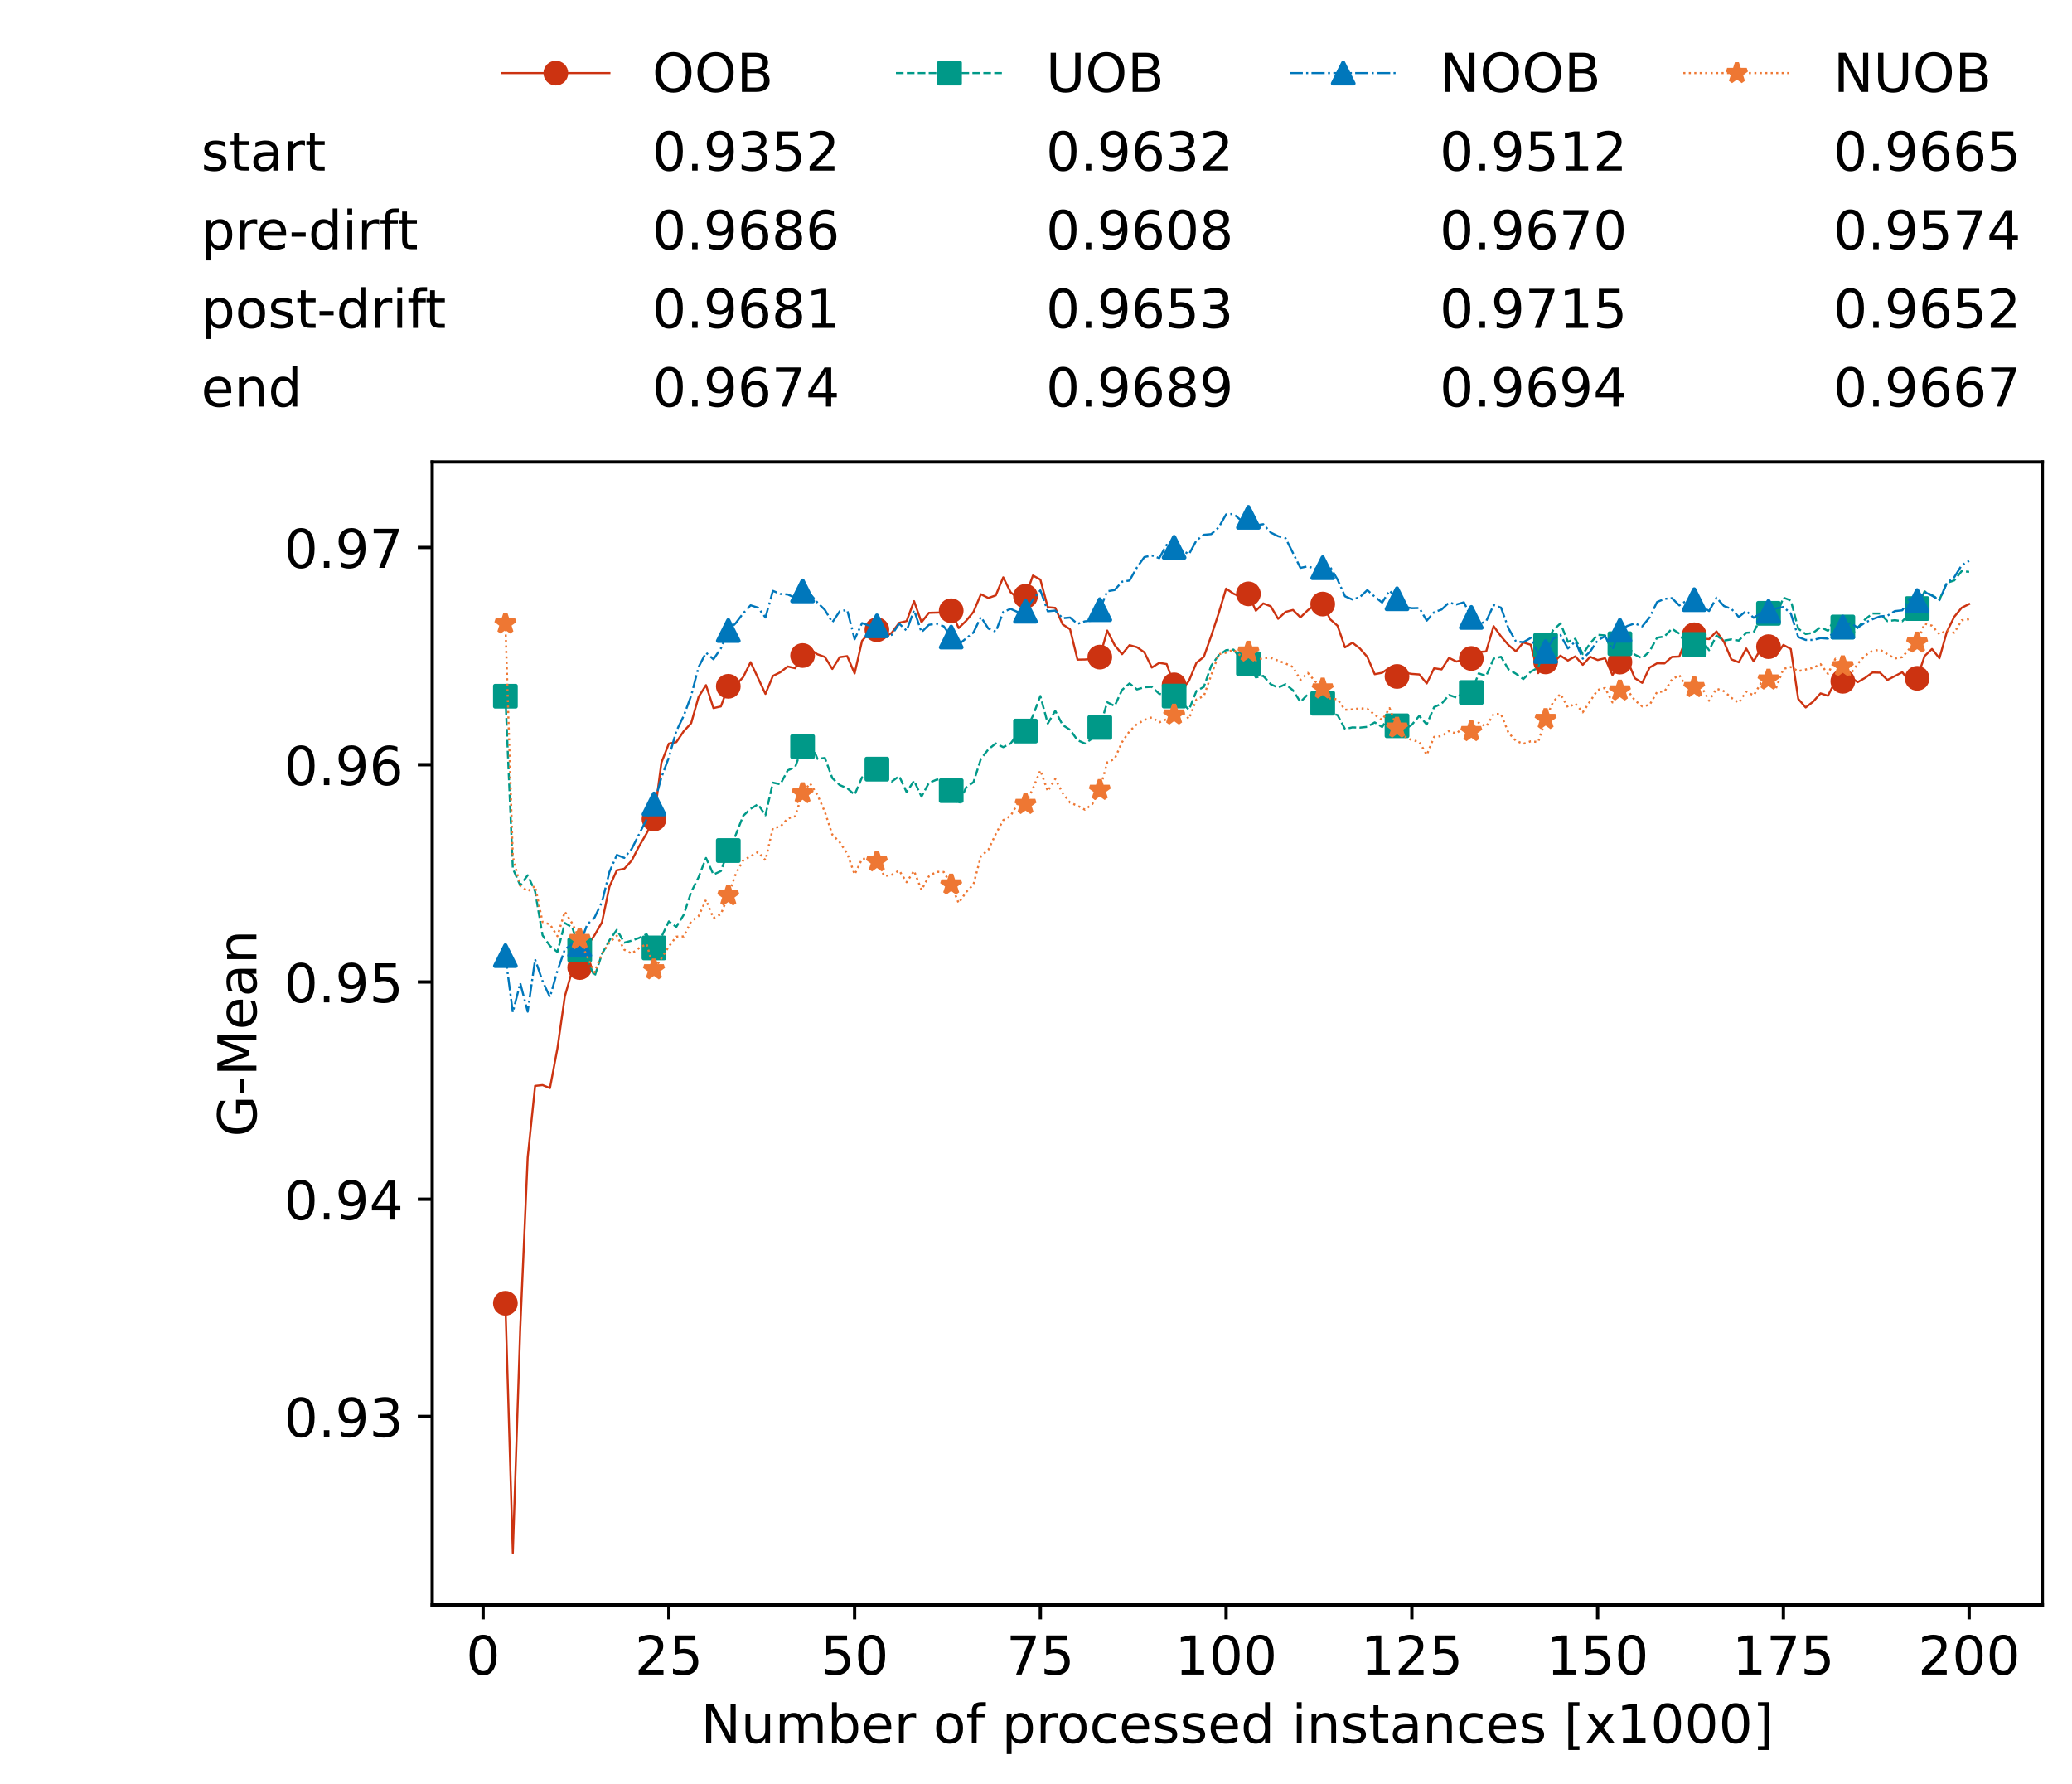 <?xml version="1.0" encoding="utf-8" standalone="no"?>
<!DOCTYPE svg PUBLIC "-//W3C//DTD SVG 1.1//EN"
  "http://www.w3.org/Graphics/SVG/1.1/DTD/svg11.dtd">
<!-- Created with matplotlib (https://matplotlib.org/) -->
<svg height="432.615pt" version="1.1" viewBox="0 0 502.65 432.615" width="502.65pt" xmlns="http://www.w3.org/2000/svg" xmlns:xlink="http://www.w3.org/1999/xlink">
 <defs>
  <style type="text/css">*{stroke-linecap:butt;stroke-linejoin:round;}</style>
 </defs>
 <g id="figure_1">
  <g id="patch_1">
   <path d="M 0 432.615 
L 502.65 432.615 
L 502.65 0 
L 0 0 
z
" style="fill:#ffffff;"/>
  </g>
  <g id="axes_1">
   <g id="patch_2">
    <path d="M 104.85 389.252 
L 495.45 389.252 
L 495.45 112.052 
L 104.85 112.052 
z
" style="fill:#ffffff;"/>
   </g>
   <g id="matplotlib.axis_1">
    <g id="xtick_1">
     <g id="line2d_1">
      <defs>
       <path d="M 0 0 
L 0 3.5 
" id="m9a9e18e932" style="stroke:#000000;stroke-width:0.8;"/>
      </defs>
      <g>
       <use style="stroke:#000000;stroke-width:0.8;" x="117.197" xlink:href="#m9a9e18e932" y="389.252"/>
      </g>
     </g>
     <g id="text_1">
      <!-- 0 -->
      <g transform="translate(113.061 406.13)scale(0.13 -0.13)">
       <defs>
        <path d="M 31.781 66.406 
Q 24.172 66.406 20.328 58.906 
Q 16.5 51.422 16.5 36.375 
Q 16.5 21.391 20.328 13.891 
Q 24.172 6.391 31.781 6.391 
Q 39.453 6.391 43.281 13.891 
Q 47.125 21.391 47.125 36.375 
Q 47.125 51.422 43.281 58.906 
Q 39.453 66.406 31.781 66.406 
z
M 31.781 74.219 
Q 44.047 74.219 50.516 64.516 
Q 56.984 54.828 56.984 36.375 
Q 56.984 17.969 50.516 8.266 
Q 44.047 -1.422 31.781 -1.422 
Q 19.531 -1.422 13.062 8.266 
Q 6.594 17.969 6.594 36.375 
Q 6.594 54.828 13.062 64.516 
Q 19.531 74.219 31.781 74.219 
z
" id="DejaVuSans-48"/>
       </defs>
       <use xlink:href="#DejaVuSans-48"/>
      </g>
     </g>
    </g>
    <g id="xtick_2">
     <g id="line2d_2">
      <g>
       <use style="stroke:#000000;stroke-width:0.8;" x="162.259" xlink:href="#m9a9e18e932" y="389.252"/>
      </g>
     </g>
     <g id="text_2">
      <!-- 25 -->
      <g transform="translate(153.988 406.13)scale(0.13 -0.13)">
       <defs>
        <path d="M 19.188 8.297 
L 53.609 8.297 
L 53.609 0 
L 7.328 0 
L 7.328 8.297 
Q 12.938 14.109 22.625 23.891 
Q 32.328 33.688 34.812 36.531 
Q 39.547 41.844 41.422 45.531 
Q 43.312 49.219 43.312 52.781 
Q 43.312 58.594 39.234 62.25 
Q 35.156 65.922 28.609 65.922 
Q 23.969 65.922 18.812 64.312 
Q 13.672 62.703 7.812 59.422 
L 7.812 69.391 
Q 13.766 71.781 18.938 73 
Q 24.125 74.219 28.422 74.219 
Q 39.75 74.219 46.484 68.547 
Q 53.219 62.891 53.219 53.422 
Q 53.219 48.922 51.531 44.891 
Q 49.859 40.875 45.406 35.406 
Q 44.188 33.984 37.641 27.219 
Q 31.109 20.453 19.188 8.297 
z
" id="DejaVuSans-50"/>
        <path d="M 10.797 72.906 
L 49.516 72.906 
L 49.516 64.594 
L 19.828 64.594 
L 19.828 46.734 
Q 21.969 47.469 24.109 47.828 
Q 26.266 48.188 28.422 48.188 
Q 40.625 48.188 47.75 41.5 
Q 54.891 34.812 54.891 23.391 
Q 54.891 11.625 47.562 5.094 
Q 40.234 -1.422 26.906 -1.422 
Q 22.312 -1.422 17.547 -0.641 
Q 12.797 0.141 7.719 1.703 
L 7.719 11.625 
Q 12.109 9.234 16.797 8.062 
Q 21.484 6.891 26.703 6.891 
Q 35.156 6.891 40.078 11.328 
Q 45.016 15.766 45.016 23.391 
Q 45.016 31 40.078 35.438 
Q 35.156 39.891 26.703 39.891 
Q 22.75 39.891 18.812 39.016 
Q 14.891 38.141 10.797 36.281 
z
" id="DejaVuSans-53"/>
       </defs>
       <use xlink:href="#DejaVuSans-50"/>
       <use x="63.623" xlink:href="#DejaVuSans-53"/>
      </g>
     </g>
    </g>
    <g id="xtick_3">
     <g id="line2d_3">
      <g>
       <use style="stroke:#000000;stroke-width:0.8;" x="207.322" xlink:href="#m9a9e18e932" y="389.252"/>
      </g>
     </g>
     <g id="text_3">
      <!-- 50 -->
      <g transform="translate(199.05 406.13)scale(0.13 -0.13)">
       <use xlink:href="#DejaVuSans-53"/>
       <use x="63.623" xlink:href="#DejaVuSans-48"/>
      </g>
     </g>
    </g>
    <g id="xtick_4">
     <g id="line2d_4">
      <g>
       <use style="stroke:#000000;stroke-width:0.8;" x="252.384" xlink:href="#m9a9e18e932" y="389.252"/>
      </g>
     </g>
     <g id="text_4">
      <!-- 75 -->
      <g transform="translate(244.113 406.13)scale(0.13 -0.13)">
       <defs>
        <path d="M 8.203 72.906 
L 55.078 72.906 
L 55.078 68.703 
L 28.609 0 
L 18.312 0 
L 43.219 64.594 
L 8.203 64.594 
z
" id="DejaVuSans-55"/>
       </defs>
       <use xlink:href="#DejaVuSans-55"/>
       <use x="63.623" xlink:href="#DejaVuSans-53"/>
      </g>
     </g>
    </g>
    <g id="xtick_5">
     <g id="line2d_5">
      <g>
       <use style="stroke:#000000;stroke-width:0.8;" x="297.446" xlink:href="#m9a9e18e932" y="389.252"/>
      </g>
     </g>
     <g id="text_5">
      <!-- 100 -->
      <g transform="translate(285.039 406.13)scale(0.13 -0.13)">
       <defs>
        <path d="M 12.406 8.297 
L 28.516 8.297 
L 28.516 63.922 
L 10.984 60.406 
L 10.984 69.391 
L 28.422 72.906 
L 38.281 72.906 
L 38.281 8.297 
L 54.391 8.297 
L 54.391 0 
L 12.406 0 
z
" id="DejaVuSans-49"/>
       </defs>
       <use xlink:href="#DejaVuSans-49"/>
       <use x="63.623" xlink:href="#DejaVuSans-48"/>
       <use x="127.246" xlink:href="#DejaVuSans-48"/>
      </g>
     </g>
    </g>
    <g id="xtick_6">
     <g id="line2d_6">
      <g>
       <use style="stroke:#000000;stroke-width:0.8;" x="342.509" xlink:href="#m9a9e18e932" y="389.252"/>
      </g>
     </g>
     <g id="text_6">
      <!-- 125 -->
      <g transform="translate(330.102 406.13)scale(0.13 -0.13)">
       <use xlink:href="#DejaVuSans-49"/>
       <use x="63.623" xlink:href="#DejaVuSans-50"/>
       <use x="127.246" xlink:href="#DejaVuSans-53"/>
      </g>
     </g>
    </g>
    <g id="xtick_7">
     <g id="line2d_7">
      <g>
       <use style="stroke:#000000;stroke-width:0.8;" x="387.571" xlink:href="#m9a9e18e932" y="389.252"/>
      </g>
     </g>
     <g id="text_7">
      <!-- 150 -->
      <g transform="translate(375.164 406.13)scale(0.13 -0.13)">
       <use xlink:href="#DejaVuSans-49"/>
       <use x="63.623" xlink:href="#DejaVuSans-53"/>
       <use x="127.246" xlink:href="#DejaVuSans-48"/>
      </g>
     </g>
    </g>
    <g id="xtick_8">
     <g id="line2d_8">
      <g>
       <use style="stroke:#000000;stroke-width:0.8;" x="432.633" xlink:href="#m9a9e18e932" y="389.252"/>
      </g>
     </g>
     <g id="text_8">
      <!-- 175 -->
      <g transform="translate(420.226 406.13)scale(0.13 -0.13)">
       <use xlink:href="#DejaVuSans-49"/>
       <use x="63.623" xlink:href="#DejaVuSans-55"/>
       <use x="127.246" xlink:href="#DejaVuSans-53"/>
      </g>
     </g>
    </g>
    <g id="xtick_9">
     <g id="line2d_9">
      <g>
       <use style="stroke:#000000;stroke-width:0.8;" x="477.695" xlink:href="#m9a9e18e932" y="389.252"/>
      </g>
     </g>
     <g id="text_9">
      <!-- 200 -->
      <g transform="translate(465.289 406.13)scale(0.13 -0.13)">
       <use xlink:href="#DejaVuSans-50"/>
       <use x="63.623" xlink:href="#DejaVuSans-48"/>
       <use x="127.246" xlink:href="#DejaVuSans-48"/>
      </g>
     </g>
    </g>
    <g id="text_10">
     <!-- Number of processed instances [x1000] -->
     <g transform="translate(170.025 422.711)scale(0.13 -0.13)">
      <defs>
       <path d="M 9.812 72.906 
L 23.094 72.906 
L 55.422 11.922 
L 55.422 72.906 
L 64.984 72.906 
L 64.984 0 
L 51.703 0 
L 19.391 60.984 
L 19.391 0 
L 9.812 0 
z
" id="DejaVuSans-78"/>
       <path d="M 8.5 21.578 
L 8.5 54.688 
L 17.484 54.688 
L 17.484 21.922 
Q 17.484 14.156 20.5 10.266 
Q 23.531 6.391 29.594 6.391 
Q 36.859 6.391 41.078 11.031 
Q 45.312 15.672 45.312 23.688 
L 45.312 54.688 
L 54.297 54.688 
L 54.297 0 
L 45.312 0 
L 45.312 8.406 
Q 42.047 3.422 37.719 1 
Q 33.406 -1.422 27.688 -1.422 
Q 18.266 -1.422 13.375 4.438 
Q 8.5 10.297 8.5 21.578 
z
M 31.109 56 
z
" id="DejaVuSans-117"/>
       <path d="M 52 44.188 
Q 55.375 50.25 60.062 53.125 
Q 64.75 56 71.094 56 
Q 79.641 56 84.281 50.016 
Q 88.922 44.047 88.922 33.016 
L 88.922 0 
L 79.891 0 
L 79.891 32.719 
Q 79.891 40.578 77.094 44.375 
Q 74.312 48.188 68.609 48.188 
Q 61.625 48.188 57.562 43.547 
Q 53.516 38.922 53.516 30.906 
L 53.516 0 
L 44.484 0 
L 44.484 32.719 
Q 44.484 40.625 41.703 44.406 
Q 38.922 48.188 33.109 48.188 
Q 26.219 48.188 22.156 43.531 
Q 18.109 38.875 18.109 30.906 
L 18.109 0 
L 9.078 0 
L 9.078 54.688 
L 18.109 54.688 
L 18.109 46.188 
Q 21.188 51.219 25.484 53.609 
Q 29.781 56 35.688 56 
Q 41.656 56 45.828 52.969 
Q 50 49.953 52 44.188 
z
" id="DejaVuSans-109"/>
       <path d="M 48.688 27.297 
Q 48.688 37.203 44.609 42.844 
Q 40.531 48.484 33.406 48.484 
Q 26.266 48.484 22.188 42.844 
Q 18.109 37.203 18.109 27.297 
Q 18.109 17.391 22.188 11.75 
Q 26.266 6.109 33.406 6.109 
Q 40.531 6.109 44.609 11.75 
Q 48.688 17.391 48.688 27.297 
z
M 18.109 46.391 
Q 20.953 51.266 25.266 53.625 
Q 29.594 56 35.594 56 
Q 45.562 56 51.781 48.094 
Q 58.016 40.188 58.016 27.297 
Q 58.016 14.406 51.781 6.484 
Q 45.562 -1.422 35.594 -1.422 
Q 29.594 -1.422 25.266 0.953 
Q 20.953 3.328 18.109 8.203 
L 18.109 0 
L 9.078 0 
L 9.078 75.984 
L 18.109 75.984 
z
" id="DejaVuSans-98"/>
       <path d="M 56.203 29.594 
L 56.203 25.203 
L 14.891 25.203 
Q 15.484 15.922 20.484 11.062 
Q 25.484 6.203 34.422 6.203 
Q 39.594 6.203 44.453 7.469 
Q 49.312 8.734 54.109 11.281 
L 54.109 2.781 
Q 49.266 0.734 44.188 -0.344 
Q 39.109 -1.422 33.891 -1.422 
Q 20.797 -1.422 13.156 6.188 
Q 5.516 13.812 5.516 26.812 
Q 5.516 40.234 12.766 48.109 
Q 20.016 56 32.328 56 
Q 43.359 56 49.781 48.891 
Q 56.203 41.797 56.203 29.594 
z
M 47.219 32.234 
Q 47.125 39.594 43.094 43.984 
Q 39.062 48.391 32.422 48.391 
Q 24.906 48.391 20.391 44.141 
Q 15.875 39.891 15.188 32.172 
z
" id="DejaVuSans-101"/>
       <path d="M 41.109 46.297 
Q 39.594 47.172 37.812 47.578 
Q 36.031 48 33.891 48 
Q 26.266 48 22.188 43.047 
Q 18.109 38.094 18.109 28.812 
L 18.109 0 
L 9.078 0 
L 9.078 54.688 
L 18.109 54.688 
L 18.109 46.188 
Q 20.953 51.172 25.484 53.578 
Q 30.031 56 36.531 56 
Q 37.453 56 38.578 55.875 
Q 39.703 55.766 41.062 55.516 
z
" id="DejaVuSans-114"/>
       <path id="DejaVuSans-32"/>
       <path d="M 30.609 48.391 
Q 23.391 48.391 19.188 42.75 
Q 14.984 37.109 14.984 27.297 
Q 14.984 17.484 19.156 11.844 
Q 23.344 6.203 30.609 6.203 
Q 37.797 6.203 41.984 11.859 
Q 46.188 17.531 46.188 27.297 
Q 46.188 37.016 41.984 42.703 
Q 37.797 48.391 30.609 48.391 
z
M 30.609 56 
Q 42.328 56 49.016 48.375 
Q 55.719 40.766 55.719 27.297 
Q 55.719 13.875 49.016 6.219 
Q 42.328 -1.422 30.609 -1.422 
Q 18.844 -1.422 12.172 6.219 
Q 5.516 13.875 5.516 27.297 
Q 5.516 40.766 12.172 48.375 
Q 18.844 56 30.609 56 
z
" id="DejaVuSans-111"/>
       <path d="M 37.109 75.984 
L 37.109 68.5 
L 28.516 68.5 
Q 23.688 68.5 21.797 66.547 
Q 19.922 64.594 19.922 59.516 
L 19.922 54.688 
L 34.719 54.688 
L 34.719 47.703 
L 19.922 47.703 
L 19.922 0 
L 10.891 0 
L 10.891 47.703 
L 2.297 47.703 
L 2.297 54.688 
L 10.891 54.688 
L 10.891 58.5 
Q 10.891 67.625 15.141 71.797 
Q 19.391 75.984 28.609 75.984 
z
" id="DejaVuSans-102"/>
       <path d="M 18.109 8.203 
L 18.109 -20.797 
L 9.078 -20.797 
L 9.078 54.688 
L 18.109 54.688 
L 18.109 46.391 
Q 20.953 51.266 25.266 53.625 
Q 29.594 56 35.594 56 
Q 45.562 56 51.781 48.094 
Q 58.016 40.188 58.016 27.297 
Q 58.016 14.406 51.781 6.484 
Q 45.562 -1.422 35.594 -1.422 
Q 29.594 -1.422 25.266 0.953 
Q 20.953 3.328 18.109 8.203 
z
M 48.688 27.297 
Q 48.688 37.203 44.609 42.844 
Q 40.531 48.484 33.406 48.484 
Q 26.266 48.484 22.188 42.844 
Q 18.109 37.203 18.109 27.297 
Q 18.109 17.391 22.188 11.75 
Q 26.266 6.109 33.406 6.109 
Q 40.531 6.109 44.609 11.75 
Q 48.688 17.391 48.688 27.297 
z
" id="DejaVuSans-112"/>
       <path d="M 48.781 52.594 
L 48.781 44.188 
Q 44.969 46.297 41.141 47.344 
Q 37.312 48.391 33.406 48.391 
Q 24.656 48.391 19.812 42.844 
Q 14.984 37.312 14.984 27.297 
Q 14.984 17.281 19.812 11.734 
Q 24.656 6.203 33.406 6.203 
Q 37.312 6.203 41.141 7.25 
Q 44.969 8.297 48.781 10.406 
L 48.781 2.094 
Q 45.016 0.344 40.984 -0.531 
Q 36.969 -1.422 32.422 -1.422 
Q 20.062 -1.422 12.781 6.344 
Q 5.516 14.109 5.516 27.297 
Q 5.516 40.672 12.859 48.328 
Q 20.219 56 33.016 56 
Q 37.156 56 41.109 55.141 
Q 45.062 54.297 48.781 52.594 
z
" id="DejaVuSans-99"/>
       <path d="M 44.281 53.078 
L 44.281 44.578 
Q 40.484 46.531 36.375 47.5 
Q 32.281 48.484 27.875 48.484 
Q 21.188 48.484 17.844 46.438 
Q 14.5 44.391 14.5 40.281 
Q 14.5 37.156 16.891 35.375 
Q 19.281 33.594 26.516 31.984 
L 29.594 31.297 
Q 39.156 29.25 43.188 25.516 
Q 47.219 21.781 47.219 15.094 
Q 47.219 7.469 41.188 3.016 
Q 35.156 -1.422 24.609 -1.422 
Q 20.219 -1.422 15.453 -0.562 
Q 10.688 0.297 5.422 2 
L 5.422 11.281 
Q 10.406 8.688 15.234 7.391 
Q 20.062 6.109 24.812 6.109 
Q 31.156 6.109 34.562 8.281 
Q 37.984 10.453 37.984 14.406 
Q 37.984 18.062 35.516 20.016 
Q 33.062 21.969 24.703 23.781 
L 21.578 24.516 
Q 13.234 26.266 9.516 29.906 
Q 5.812 33.547 5.812 39.891 
Q 5.812 47.609 11.281 51.797 
Q 16.75 56 26.812 56 
Q 31.781 56 36.172 55.266 
Q 40.578 54.547 44.281 53.078 
z
" id="DejaVuSans-115"/>
       <path d="M 45.406 46.391 
L 45.406 75.984 
L 54.391 75.984 
L 54.391 0 
L 45.406 0 
L 45.406 8.203 
Q 42.578 3.328 38.25 0.953 
Q 33.938 -1.422 27.875 -1.422 
Q 17.969 -1.422 11.734 6.484 
Q 5.516 14.406 5.516 27.297 
Q 5.516 40.188 11.734 48.094 
Q 17.969 56 27.875 56 
Q 33.938 56 38.25 53.625 
Q 42.578 51.266 45.406 46.391 
z
M 14.797 27.297 
Q 14.797 17.391 18.875 11.75 
Q 22.953 6.109 30.078 6.109 
Q 37.203 6.109 41.297 11.75 
Q 45.406 17.391 45.406 27.297 
Q 45.406 37.203 41.297 42.844 
Q 37.203 48.484 30.078 48.484 
Q 22.953 48.484 18.875 42.844 
Q 14.797 37.203 14.797 27.297 
z
" id="DejaVuSans-100"/>
       <path d="M 9.422 54.688 
L 18.406 54.688 
L 18.406 0 
L 9.422 0 
z
M 9.422 75.984 
L 18.406 75.984 
L 18.406 64.594 
L 9.422 64.594 
z
" id="DejaVuSans-105"/>
       <path d="M 54.891 33.016 
L 54.891 0 
L 45.906 0 
L 45.906 32.719 
Q 45.906 40.484 42.875 44.328 
Q 39.844 48.188 33.797 48.188 
Q 26.516 48.188 22.312 43.547 
Q 18.109 38.922 18.109 30.906 
L 18.109 0 
L 9.078 0 
L 9.078 54.688 
L 18.109 54.688 
L 18.109 46.188 
Q 21.344 51.125 25.703 53.562 
Q 30.078 56 35.797 56 
Q 45.219 56 50.047 50.172 
Q 54.891 44.344 54.891 33.016 
z
" id="DejaVuSans-110"/>
       <path d="M 18.312 70.219 
L 18.312 54.688 
L 36.812 54.688 
L 36.812 47.703 
L 18.312 47.703 
L 18.312 18.016 
Q 18.312 11.328 20.141 9.422 
Q 21.969 7.516 27.594 7.516 
L 36.812 7.516 
L 36.812 0 
L 27.594 0 
Q 17.188 0 13.234 3.875 
Q 9.281 7.766 9.281 18.016 
L 9.281 47.703 
L 2.688 47.703 
L 2.688 54.688 
L 9.281 54.688 
L 9.281 70.219 
z
" id="DejaVuSans-116"/>
       <path d="M 34.281 27.484 
Q 23.391 27.484 19.188 25 
Q 14.984 22.516 14.984 16.5 
Q 14.984 11.719 18.141 8.906 
Q 21.297 6.109 26.703 6.109 
Q 34.188 6.109 38.703 11.406 
Q 43.219 16.703 43.219 25.484 
L 43.219 27.484 
z
M 52.203 31.203 
L 52.203 0 
L 43.219 0 
L 43.219 8.297 
Q 40.141 3.328 35.547 0.953 
Q 30.953 -1.422 24.312 -1.422 
Q 15.922 -1.422 10.953 3.297 
Q 6 8.016 6 15.922 
Q 6 25.141 12.172 29.828 
Q 18.359 34.516 30.609 34.516 
L 43.219 34.516 
L 43.219 35.406 
Q 43.219 41.609 39.141 45 
Q 35.062 48.391 27.688 48.391 
Q 23 48.391 18.547 47.266 
Q 14.109 46.141 10.016 43.891 
L 10.016 52.203 
Q 14.938 54.109 19.578 55.047 
Q 24.219 56 28.609 56 
Q 40.484 56 46.344 49.844 
Q 52.203 43.703 52.203 31.203 
z
" id="DejaVuSans-97"/>
       <path d="M 8.594 75.984 
L 29.297 75.984 
L 29.297 69 
L 17.578 69 
L 17.578 -6.203 
L 29.297 -6.203 
L 29.297 -13.188 
L 8.594 -13.188 
z
" id="DejaVuSans-91"/>
       <path d="M 54.891 54.688 
L 35.109 28.078 
L 55.906 0 
L 45.312 0 
L 29.391 21.484 
L 13.484 0 
L 2.875 0 
L 24.125 28.609 
L 4.688 54.688 
L 15.281 54.688 
L 29.781 35.203 
L 44.281 54.688 
z
" id="DejaVuSans-120"/>
       <path d="M 30.422 75.984 
L 30.422 -13.188 
L 9.719 -13.188 
L 9.719 -6.203 
L 21.391 -6.203 
L 21.391 69 
L 9.719 69 
L 9.719 75.984 
z
" id="DejaVuSans-93"/>
      </defs>
      <use xlink:href="#DejaVuSans-78"/>
      <use x="74.805" xlink:href="#DejaVuSans-117"/>
      <use x="138.184" xlink:href="#DejaVuSans-109"/>
      <use x="235.596" xlink:href="#DejaVuSans-98"/>
      <use x="299.072" xlink:href="#DejaVuSans-101"/>
      <use x="360.596" xlink:href="#DejaVuSans-114"/>
      <use x="401.709" xlink:href="#DejaVuSans-32"/>
      <use x="433.496" xlink:href="#DejaVuSans-111"/>
      <use x="494.678" xlink:href="#DejaVuSans-102"/>
      <use x="529.883" xlink:href="#DejaVuSans-32"/>
      <use x="561.67" xlink:href="#DejaVuSans-112"/>
      <use x="625.146" xlink:href="#DejaVuSans-114"/>
      <use x="664.01" xlink:href="#DejaVuSans-111"/>
      <use x="725.191" xlink:href="#DejaVuSans-99"/>
      <use x="780.172" xlink:href="#DejaVuSans-101"/>
      <use x="841.695" xlink:href="#DejaVuSans-115"/>
      <use x="893.795" xlink:href="#DejaVuSans-115"/>
      <use x="945.895" xlink:href="#DejaVuSans-101"/>
      <use x="1007.418" xlink:href="#DejaVuSans-100"/>
      <use x="1070.895" xlink:href="#DejaVuSans-32"/>
      <use x="1102.682" xlink:href="#DejaVuSans-105"/>
      <use x="1130.465" xlink:href="#DejaVuSans-110"/>
      <use x="1193.844" xlink:href="#DejaVuSans-115"/>
      <use x="1245.943" xlink:href="#DejaVuSans-116"/>
      <use x="1285.152" xlink:href="#DejaVuSans-97"/>
      <use x="1346.432" xlink:href="#DejaVuSans-110"/>
      <use x="1409.811" xlink:href="#DejaVuSans-99"/>
      <use x="1464.791" xlink:href="#DejaVuSans-101"/>
      <use x="1526.314" xlink:href="#DejaVuSans-115"/>
      <use x="1578.414" xlink:href="#DejaVuSans-32"/>
      <use x="1610.201" xlink:href="#DejaVuSans-91"/>
      <use x="1649.215" xlink:href="#DejaVuSans-120"/>
      <use x="1708.395" xlink:href="#DejaVuSans-49"/>
      <use x="1772.018" xlink:href="#DejaVuSans-48"/>
      <use x="1835.641" xlink:href="#DejaVuSans-48"/>
      <use x="1899.264" xlink:href="#DejaVuSans-48"/>
      <use x="1962.887" xlink:href="#DejaVuSans-93"/>
     </g>
    </g>
   </g>
   <g id="matplotlib.axis_2">
    <g id="ytick_1">
     <g id="line2d_10">
      <defs>
       <path d="M 0 0 
L -3.5 0 
" id="m05391bd6ac" style="stroke:#000000;stroke-width:0.8;"/>
      </defs>
      <g>
       <use style="stroke:#000000;stroke-width:0.8;" x="104.85" xlink:href="#m05391bd6ac" y="343.545"/>
      </g>
     </g>
     <g id="text_11">
      <!-- 0.93 -->
      <g transform="translate(68.905 348.484)scale(0.13 -0.13)">
       <defs>
        <path d="M 10.688 12.406 
L 21 12.406 
L 21 0 
L 10.688 0 
z
" id="DejaVuSans-46"/>
        <path d="M 10.984 1.516 
L 10.984 10.5 
Q 14.703 8.734 18.5 7.812 
Q 22.312 6.891 25.984 6.891 
Q 35.75 6.891 40.891 13.453 
Q 46.047 20.016 46.781 33.406 
Q 43.953 29.203 39.594 26.953 
Q 35.25 24.703 29.984 24.703 
Q 19.047 24.703 12.672 31.312 
Q 6.297 37.938 6.297 49.422 
Q 6.297 60.641 12.938 67.422 
Q 19.578 74.219 30.609 74.219 
Q 43.266 74.219 49.922 64.516 
Q 56.594 54.828 56.594 36.375 
Q 56.594 19.141 48.406 8.859 
Q 40.234 -1.422 26.422 -1.422 
Q 22.703 -1.422 18.891 -0.688 
Q 15.094 0.047 10.984 1.516 
z
M 30.609 32.422 
Q 37.25 32.422 41.125 36.953 
Q 45.016 41.5 45.016 49.422 
Q 45.016 57.281 41.125 61.844 
Q 37.25 66.406 30.609 66.406 
Q 23.969 66.406 20.094 61.844 
Q 16.219 57.281 16.219 49.422 
Q 16.219 41.5 20.094 36.953 
Q 23.969 32.422 30.609 32.422 
z
" id="DejaVuSans-57"/>
        <path d="M 40.578 39.312 
Q 47.656 37.797 51.625 33 
Q 55.609 28.219 55.609 21.188 
Q 55.609 10.406 48.188 4.484 
Q 40.766 -1.422 27.094 -1.422 
Q 22.516 -1.422 17.656 -0.516 
Q 12.797 0.391 7.625 2.203 
L 7.625 11.719 
Q 11.719 9.328 16.594 8.109 
Q 21.484 6.891 26.812 6.891 
Q 36.078 6.891 40.938 10.547 
Q 45.797 14.203 45.797 21.188 
Q 45.797 27.641 41.281 31.266 
Q 36.766 34.906 28.719 34.906 
L 20.219 34.906 
L 20.219 43.016 
L 29.109 43.016 
Q 36.375 43.016 40.234 45.922 
Q 44.094 48.828 44.094 54.297 
Q 44.094 59.906 40.109 62.906 
Q 36.141 65.922 28.719 65.922 
Q 24.656 65.922 20.016 65.031 
Q 15.375 64.156 9.812 62.312 
L 9.812 71.094 
Q 15.438 72.656 20.344 73.438 
Q 25.25 74.219 29.594 74.219 
Q 40.828 74.219 47.359 69.109 
Q 53.906 64.016 53.906 55.328 
Q 53.906 49.266 50.438 45.094 
Q 46.969 40.922 40.578 39.312 
z
" id="DejaVuSans-51"/>
       </defs>
       <use xlink:href="#DejaVuSans-48"/>
       <use x="63.623" xlink:href="#DejaVuSans-46"/>
       <use x="95.41" xlink:href="#DejaVuSans-57"/>
       <use x="159.033" xlink:href="#DejaVuSans-51"/>
      </g>
     </g>
    </g>
    <g id="ytick_2">
     <g id="line2d_11">
      <g>
       <use style="stroke:#000000;stroke-width:0.8;" x="104.85" xlink:href="#m05391bd6ac" y="290.855"/>
      </g>
     </g>
     <g id="text_12">
      <!-- 0.94 -->
      <g transform="translate(68.905 295.794)scale(0.13 -0.13)">
       <defs>
        <path d="M 37.797 64.312 
L 12.891 25.391 
L 37.797 25.391 
z
M 35.203 72.906 
L 47.609 72.906 
L 47.609 25.391 
L 58.016 25.391 
L 58.016 17.188 
L 47.609 17.188 
L 47.609 0 
L 37.797 0 
L 37.797 17.188 
L 4.891 17.188 
L 4.891 26.703 
z
" id="DejaVuSans-52"/>
       </defs>
       <use xlink:href="#DejaVuSans-48"/>
       <use x="63.623" xlink:href="#DejaVuSans-46"/>
       <use x="95.41" xlink:href="#DejaVuSans-57"/>
       <use x="159.033" xlink:href="#DejaVuSans-52"/>
      </g>
     </g>
    </g>
    <g id="ytick_3">
     <g id="line2d_12">
      <g>
       <use style="stroke:#000000;stroke-width:0.8;" x="104.85" xlink:href="#m05391bd6ac" y="238.165"/>
      </g>
     </g>
     <g id="text_13">
      <!-- 0.95 -->
      <g transform="translate(68.905 243.104)scale(0.13 -0.13)">
       <use xlink:href="#DejaVuSans-48"/>
       <use x="63.623" xlink:href="#DejaVuSans-46"/>
       <use x="95.41" xlink:href="#DejaVuSans-57"/>
       <use x="159.033" xlink:href="#DejaVuSans-53"/>
      </g>
     </g>
    </g>
    <g id="ytick_4">
     <g id="line2d_13">
      <g>
       <use style="stroke:#000000;stroke-width:0.8;" x="104.85" xlink:href="#m05391bd6ac" y="185.475"/>
      </g>
     </g>
     <g id="text_14">
      <!-- 0.96 -->
      <g transform="translate(68.905 190.414)scale(0.13 -0.13)">
       <defs>
        <path d="M 33.016 40.375 
Q 26.375 40.375 22.484 35.828 
Q 18.609 31.297 18.609 23.391 
Q 18.609 15.531 22.484 10.953 
Q 26.375 6.391 33.016 6.391 
Q 39.656 6.391 43.531 10.953 
Q 47.406 15.531 47.406 23.391 
Q 47.406 31.297 43.531 35.828 
Q 39.656 40.375 33.016 40.375 
z
M 52.594 71.297 
L 52.594 62.312 
Q 48.875 64.062 45.094 64.984 
Q 41.312 65.922 37.594 65.922 
Q 27.828 65.922 22.672 59.328 
Q 17.531 52.734 16.797 39.406 
Q 19.672 43.656 24.016 45.922 
Q 28.375 48.188 33.594 48.188 
Q 44.578 48.188 50.953 41.516 
Q 57.328 34.859 57.328 23.391 
Q 57.328 12.156 50.688 5.359 
Q 44.047 -1.422 33.016 -1.422 
Q 20.359 -1.422 13.672 8.266 
Q 6.984 17.969 6.984 36.375 
Q 6.984 53.656 15.188 63.938 
Q 23.391 74.219 37.203 74.219 
Q 40.922 74.219 44.703 73.484 
Q 48.484 72.75 52.594 71.297 
z
" id="DejaVuSans-54"/>
       </defs>
       <use xlink:href="#DejaVuSans-48"/>
       <use x="63.623" xlink:href="#DejaVuSans-46"/>
       <use x="95.41" xlink:href="#DejaVuSans-57"/>
       <use x="159.033" xlink:href="#DejaVuSans-54"/>
      </g>
     </g>
    </g>
    <g id="ytick_5">
     <g id="line2d_14">
      <g>
       <use style="stroke:#000000;stroke-width:0.8;" x="104.85" xlink:href="#m05391bd6ac" y="132.785"/>
      </g>
     </g>
     <g id="text_15">
      <!-- 0.97 -->
      <g transform="translate(68.905 137.724)scale(0.13 -0.13)">
       <use xlink:href="#DejaVuSans-48"/>
       <use x="63.623" xlink:href="#DejaVuSans-46"/>
       <use x="95.41" xlink:href="#DejaVuSans-57"/>
       <use x="159.033" xlink:href="#DejaVuSans-55"/>
      </g>
     </g>
    </g>
    <g id="text_16">
     <!-- G-Mean -->
     <g transform="translate(62.201 275.744)rotate(-90)scale(0.13 -0.13)">
      <defs>
       <path d="M 59.516 10.406 
L 59.516 29.984 
L 43.406 29.984 
L 43.406 38.094 
L 69.281 38.094 
L 69.281 6.781 
Q 63.578 2.734 56.688 0.656 
Q 49.812 -1.422 42 -1.422 
Q 24.906 -1.422 15.25 8.562 
Q 5.609 18.562 5.609 36.375 
Q 5.609 54.25 15.25 64.234 
Q 24.906 74.219 42 74.219 
Q 49.125 74.219 55.547 72.453 
Q 61.969 70.703 67.391 67.281 
L 67.391 56.781 
Q 61.922 61.422 55.766 63.766 
Q 49.609 66.109 42.828 66.109 
Q 29.438 66.109 22.719 58.641 
Q 16.016 51.172 16.016 36.375 
Q 16.016 21.625 22.719 14.156 
Q 29.438 6.688 42.828 6.688 
Q 48.047 6.688 52.141 7.594 
Q 56.25 8.5 59.516 10.406 
z
" id="DejaVuSans-71"/>
       <path d="M 4.891 31.391 
L 31.203 31.391 
L 31.203 23.391 
L 4.891 23.391 
z
" id="DejaVuSans-45"/>
       <path d="M 9.812 72.906 
L 24.516 72.906 
L 43.109 23.297 
L 61.812 72.906 
L 76.516 72.906 
L 76.516 0 
L 66.891 0 
L 66.891 64.016 
L 48.094 14.016 
L 38.188 14.016 
L 19.391 64.016 
L 19.391 0 
L 9.812 0 
z
" id="DejaVuSans-77"/>
      </defs>
      <use xlink:href="#DejaVuSans-71"/>
      <use x="77.49" xlink:href="#DejaVuSans-45"/>
      <use x="113.574" xlink:href="#DejaVuSans-77"/>
      <use x="199.854" xlink:href="#DejaVuSans-101"/>
      <use x="261.377" xlink:href="#DejaVuSans-97"/>
      <use x="322.656" xlink:href="#DejaVuSans-110"/>
     </g>
    </g>
   </g>
   <g id="line2d_15"/>
   <g id="line2d_16"/>
   <g id="line2d_17"/>
   <g id="line2d_18"/>
   <g id="line2d_19"/>
   <g id="line2d_20">
    <path clip-path="url(#p0b687a30bb)" d="M 122.605 316.093 
L 124.407 376.652 
L 126.21 322.138 
L 128.012 280.737 
L 129.815 263.366 
L 131.617 263.171 
L 133.419 263.894 
L 135.222 254.299 
L 137.024 241.642 
L 138.827 235.306 
L 140.629 234.665 
L 142.432 229.41 
L 144.234 226.817 
L 146.037 223.67 
L 147.839 215.049 
L 149.642 211.068 
L 151.444 210.707 
L 153.247 208.705 
L 155.049 205.216 
L 156.852 202.144 
L 158.654 198.643 
L 160.457 184.961 
L 162.259 180.351 
L 164.062 180.009 
L 165.864 177.348 
L 167.667 175.413 
L 169.469 169.018 
L 171.272 166.168 
L 173.074 171.739 
L 174.877 171.335 
L 176.679 166.451 
L 178.482 166.145 
L 180.284 164.236 
L 182.087 160.598 
L 185.692 168.294 
L 187.494 163.941 
L 189.297 163.046 
L 191.099 161.648 
L 192.902 162.066 
L 194.704 158.99 
L 196.507 157.456 
L 198.309 158.693 
L 200.112 159.336 
L 201.914 162.245 
L 203.717 159.382 
L 205.519 159.132 
L 207.322 163.327 
L 209.124 155.419 
L 210.927 153.406 
L 212.729 152.735 
L 214.532 154.7 
L 216.334 153.459 
L 218.137 151.058 
L 219.939 150.635 
L 221.742 145.796 
L 223.544 150.92 
L 225.347 148.638 
L 228.952 148.528 
L 230.754 148.128 
L 232.557 152.329 
L 234.359 150.595 
L 236.162 148.405 
L 237.964 144.127 
L 239.767 145.039 
L 241.569 144.397 
L 243.372 140.029 
L 245.174 143.652 
L 246.976 145.084 
L 248.779 144.625 
L 250.581 139.584 
L 252.384 140.583 
L 254.186 147.273 
L 255.989 147.433 
L 257.791 151.437 
L 259.594 152.623 
L 261.396 159.979 
L 263.199 159.951 
L 265.001 159.794 
L 266.804 159.369 
L 268.606 152.936 
L 270.409 156.468 
L 272.211 158.665 
L 274.014 156.468 
L 275.816 156.97 
L 277.619 158.217 
L 279.421 161.899 
L 281.224 160.772 
L 283.026 161.059 
L 284.829 166.099 
L 286.631 167.508 
L 288.434 165.11 
L 290.236 160.769 
L 292.039 159.302 
L 293.841 154.209 
L 295.644 148.736 
L 297.446 142.765 
L 299.249 143.997 
L 301.051 144.785 
L 302.854 144.037 
L 304.656 148.125 
L 306.459 146.35 
L 308.261 147.048 
L 310.064 150.086 
L 311.866 148.416 
L 313.669 147.938 
L 315.471 149.738 
L 317.274 147.995 
L 319.076 146.646 
L 320.879 146.505 
L 322.681 150.191 
L 324.484 151.785 
L 326.286 157.006 
L 328.089 155.884 
L 329.891 157.267 
L 331.694 159.321 
L 333.496 163.521 
L 335.299 163.167 
L 337.101 161.925 
L 338.904 164.062 
L 340.706 163.142 
L 342.509 163.449 
L 344.311 163.578 
L 346.114 165.757 
L 347.916 162.07 
L 349.719 162.353 
L 351.521 159.556 
L 353.324 160.449 
L 355.126 159.956 
L 356.928 159.702 
L 358.731 158.132 
L 360.533 157.992 
L 362.336 151.874 
L 364.138 154.345 
L 365.941 156.446 
L 367.743 157.956 
L 369.546 155.833 
L 371.348 156.376 
L 373.151 163.267 
L 374.953 160.532 
L 376.756 160.731 
L 378.558 159.019 
L 380.361 160.2 
L 382.163 159.188 
L 383.966 161.24 
L 385.768 159.295 
L 387.571 160.076 
L 389.373 159.643 
L 391.176 163.731 
L 392.978 160.571 
L 394.781 160.104 
L 396.583 164.471 
L 398.386 165.618 
L 400.188 161.896 
L 401.991 160.873 
L 403.793 160.903 
L 405.596 159.318 
L 407.398 159.235 
L 409.201 154.401 
L 411.003 153.96 
L 412.806 154.831 
L 414.608 155.009 
L 416.411 153.145 
L 418.213 155.649 
L 420.016 159.925 
L 421.818 160.623 
L 423.621 157.292 
L 425.423 160.411 
L 427.226 157.195 
L 429.028 156.837 
L 430.831 158.986 
L 432.633 156.415 
L 434.436 157.404 
L 436.238 169.496 
L 438.041 171.586 
L 439.843 170.178 
L 441.646 168.166 
L 443.448 168.737 
L 445.251 165.204 
L 447.053 165.234 
L 448.856 164.219 
L 450.658 165.445 
L 452.461 164.408 
L 454.263 163.095 
L 456.066 163.14 
L 457.868 164.915 
L 461.473 163.037 
L 463.276 165.315 
L 465.078 164.512 
L 466.881 159.123 
L 468.683 157.4 
L 470.485 159.642 
L 472.288 153.226 
L 474.09 149.593 
L 475.893 147.402 
L 477.695 146.507 
L 477.695 146.507 
" style="fill:none;stroke:#cc3311;stroke-linecap:square;stroke-width:0.5;"/>
    <defs>
     <path d="M 0 2.5 
C 0.663 2.5 1.299 2.237 1.768 1.768 
C 2.237 1.299 2.5 0.663 2.5 0 
C 2.5 -0.663 2.237 -1.299 1.768 -1.768 
C 1.299 -2.237 0.663 -2.5 0 -2.5 
C -0.663 -2.5 -1.299 -2.237 -1.768 -1.768 
C -2.237 -1.299 -2.5 -0.663 -2.5 0 
C -2.5 0.663 -2.237 1.299 -1.768 1.768 
C -1.299 2.237 -0.663 2.5 0 2.5 
z
" id="me89daed2af" style="stroke:#cc3311;"/>
    </defs>
    <g clip-path="url(#p0b687a30bb)">
     <use style="fill:#cc3311;stroke:#cc3311;" x="122.605" xlink:href="#me89daed2af" y="316.093"/>
     <use style="fill:#cc3311;stroke:#cc3311;" x="140.629" xlink:href="#me89daed2af" y="234.665"/>
     <use style="fill:#cc3311;stroke:#cc3311;" x="158.654" xlink:href="#me89daed2af" y="198.643"/>
     <use style="fill:#cc3311;stroke:#cc3311;" x="176.679" xlink:href="#me89daed2af" y="166.451"/>
     <use style="fill:#cc3311;stroke:#cc3311;" x="194.704" xlink:href="#me89daed2af" y="158.99"/>
     <use style="fill:#cc3311;stroke:#cc3311;" x="212.729" xlink:href="#me89daed2af" y="152.735"/>
     <use style="fill:#cc3311;stroke:#cc3311;" x="230.754" xlink:href="#me89daed2af" y="148.128"/>
     <use style="fill:#cc3311;stroke:#cc3311;" x="248.779" xlink:href="#me89daed2af" y="144.625"/>
     <use style="fill:#cc3311;stroke:#cc3311;" x="266.804" xlink:href="#me89daed2af" y="159.369"/>
     <use style="fill:#cc3311;stroke:#cc3311;" x="284.829" xlink:href="#me89daed2af" y="166.099"/>
     <use style="fill:#cc3311;stroke:#cc3311;" x="302.854" xlink:href="#me89daed2af" y="144.037"/>
     <use style="fill:#cc3311;stroke:#cc3311;" x="320.879" xlink:href="#me89daed2af" y="146.505"/>
     <use style="fill:#cc3311;stroke:#cc3311;" x="338.904" xlink:href="#me89daed2af" y="164.062"/>
     <use style="fill:#cc3311;stroke:#cc3311;" x="356.928" xlink:href="#me89daed2af" y="159.702"/>
     <use style="fill:#cc3311;stroke:#cc3311;" x="374.953" xlink:href="#me89daed2af" y="160.532"/>
     <use style="fill:#cc3311;stroke:#cc3311;" x="392.978" xlink:href="#me89daed2af" y="160.571"/>
     <use style="fill:#cc3311;stroke:#cc3311;" x="411.003" xlink:href="#me89daed2af" y="153.96"/>
     <use style="fill:#cc3311;stroke:#cc3311;" x="429.028" xlink:href="#me89daed2af" y="156.837"/>
     <use style="fill:#cc3311;stroke:#cc3311;" x="447.053" xlink:href="#me89daed2af" y="165.234"/>
     <use style="fill:#cc3311;stroke:#cc3311;" x="465.078" xlink:href="#me89daed2af" y="164.512"/>
    </g>
   </g>
   <g id="line2d_21"/>
   <g id="line2d_22"/>
   <g id="line2d_23"/>
   <g id="line2d_24"/>
   <g id="line2d_25">
    <path clip-path="url(#p0b687a30bb)" d="M 122.605 168.856 
L 124.407 210.666 
L 126.21 214.732 
L 128.012 212.281 
L 129.815 216.204 
L 131.617 226.84 
L 133.419 229.426 
L 135.222 230.89 
L 137.024 223.859 
L 138.827 224.934 
L 140.629 230.409 
L 142.432 232.694 
L 144.234 236.827 
L 146.037 231.375 
L 147.839 228.06 
L 149.642 225.502 
L 151.444 228.629 
L 153.247 228.133 
L 155.049 227.474 
L 156.852 226.557 
L 158.654 229.906 
L 160.457 227.23 
L 162.259 223.463 
L 164.062 224.808 
L 165.864 221.871 
L 167.667 216.374 
L 169.469 212.754 
L 171.272 208.086 
L 173.074 212.104 
L 174.877 211.266 
L 176.679 206.288 
L 178.482 202.5 
L 180.284 197.872 
L 182.087 196.157 
L 183.889 195.065 
L 185.692 197.73 
L 187.494 189.813 
L 189.297 190.221 
L 191.099 186.839 
L 192.902 186.035 
L 194.704 181.078 
L 196.507 179.567 
L 198.309 184.046 
L 200.112 183.832 
L 201.914 188.718 
L 203.717 190.42 
L 205.519 191.162 
L 207.322 192.749 
L 209.124 188.53 
L 210.927 187.091 
L 212.729 186.542 
L 214.532 188.898 
L 216.334 189.545 
L 218.137 188.25 
L 219.939 192.132 
L 221.742 189.362 
L 223.544 193.207 
L 225.347 189.89 
L 227.149 189.119 
L 228.952 188.86 
L 230.754 191.762 
L 232.557 195.043 
L 234.359 190.997 
L 236.162 189.701 
L 237.964 184.057 
L 239.767 181.744 
L 241.569 180.306 
L 243.372 181.212 
L 245.174 180.312 
L 246.976 177.923 
L 248.779 177.305 
L 250.581 173.585 
L 252.384 168.808 
L 254.186 175.486 
L 255.989 172.413 
L 257.791 175.839 
L 259.594 177.003 
L 261.396 179.522 
L 263.199 180.329 
L 265.001 179.102 
L 266.804 176.429 
L 268.606 170.323 
L 270.409 171.227 
L 272.211 167.329 
L 274.014 165.747 
L 275.816 167.213 
L 277.619 166.676 
L 279.421 166.592 
L 281.224 168.271 
L 284.829 168.825 
L 286.631 170.366 
L 288.434 172.139 
L 290.236 167.596 
L 292.039 166.598 
L 293.841 161.439 
L 295.644 158.932 
L 297.446 157.685 
L 299.249 157.552 
L 301.051 159.851 
L 302.854 160.973 
L 304.656 164.296 
L 306.459 163.923 
L 308.261 165.949 
L 310.064 166.774 
L 311.866 165.956 
L 313.669 167.423 
L 315.471 170.251 
L 317.274 168.395 
L 319.076 169.144 
L 320.879 170.551 
L 322.681 172.919 
L 324.484 173.433 
L 326.286 176.811 
L 328.089 176.418 
L 329.891 176.476 
L 331.694 176.283 
L 333.496 175.201 
L 335.299 176.325 
L 337.101 173.427 
L 338.904 176.027 
L 340.706 176.94 
L 342.509 175.764 
L 344.311 173.612 
L 346.114 175.708 
L 347.916 171.486 
L 349.719 170.686 
L 351.521 168.559 
L 353.324 169.178 
L 355.126 167.894 
L 356.928 167.951 
L 358.731 163.32 
L 360.533 163.958 
L 362.336 159.754 
L 364.138 159.295 
L 365.941 162.325 
L 367.743 163.4 
L 369.546 164.699 
L 371.348 162.918 
L 373.151 161.908 
L 374.953 156.492 
L 376.756 152.885 
L 378.558 151.193 
L 380.361 155.671 
L 382.163 154.924 
L 383.966 158.649 
L 385.768 156.021 
L 387.571 153.962 
L 389.373 154.106 
L 391.176 158.225 
L 392.978 156.123 
L 394.781 156.73 
L 396.583 158.775 
L 398.386 159.658 
L 400.188 157.95 
L 401.991 154.67 
L 403.793 154.366 
L 405.596 152.489 
L 407.398 153.676 
L 409.201 156.553 
L 411.003 156.304 
L 412.806 155.149 
L 414.608 157.706 
L 416.411 154.169 
L 418.213 155.379 
L 420.016 155.071 
L 421.818 155.369 
L 423.621 153.469 
L 425.423 153.354 
L 427.226 149.729 
L 429.028 148.756 
L 430.831 149.703 
L 432.633 144.946 
L 434.436 145.628 
L 436.238 152.474 
L 438.041 153.776 
L 439.843 153.481 
L 441.646 152.118 
L 443.448 152.99 
L 445.251 149.797 
L 448.856 154.274 
L 452.461 150.212 
L 454.263 148.799 
L 456.066 148.803 
L 457.868 150.648 
L 459.671 150.419 
L 461.473 150.684 
L 463.276 148.859 
L 465.078 147.6 
L 466.881 143.425 
L 468.683 144.371 
L 470.485 145.472 
L 472.288 141.375 
L 474.09 140.774 
L 475.893 138.498 
L 477.695 138.7 
L 477.695 138.7 
" style="fill:none;stroke:#009988;stroke-dasharray:1.85,0.8;stroke-dashoffset:0;stroke-width:0.5;"/>
    <defs>
     <path d="M -2.5 2.5 
L 2.5 2.5 
L 2.5 -2.5 
L -2.5 -2.5 
z
" id="m6bb905fc0c" style="stroke:#009988;stroke-linejoin:miter;"/>
    </defs>
    <g clip-path="url(#p0b687a30bb)">
     <use style="fill:#009988;stroke:#009988;stroke-linejoin:miter;" x="122.605" xlink:href="#m6bb905fc0c" y="168.856"/>
     <use style="fill:#009988;stroke:#009988;stroke-linejoin:miter;" x="140.629" xlink:href="#m6bb905fc0c" y="230.409"/>
     <use style="fill:#009988;stroke:#009988;stroke-linejoin:miter;" x="158.654" xlink:href="#m6bb905fc0c" y="229.906"/>
     <use style="fill:#009988;stroke:#009988;stroke-linejoin:miter;" x="176.679" xlink:href="#m6bb905fc0c" y="206.288"/>
     <use style="fill:#009988;stroke:#009988;stroke-linejoin:miter;" x="194.704" xlink:href="#m6bb905fc0c" y="181.078"/>
     <use style="fill:#009988;stroke:#009988;stroke-linejoin:miter;" x="212.729" xlink:href="#m6bb905fc0c" y="186.542"/>
     <use style="fill:#009988;stroke:#009988;stroke-linejoin:miter;" x="230.754" xlink:href="#m6bb905fc0c" y="191.762"/>
     <use style="fill:#009988;stroke:#009988;stroke-linejoin:miter;" x="248.779" xlink:href="#m6bb905fc0c" y="177.305"/>
     <use style="fill:#009988;stroke:#009988;stroke-linejoin:miter;" x="266.804" xlink:href="#m6bb905fc0c" y="176.429"/>
     <use style="fill:#009988;stroke:#009988;stroke-linejoin:miter;" x="284.829" xlink:href="#m6bb905fc0c" y="168.825"/>
     <use style="fill:#009988;stroke:#009988;stroke-linejoin:miter;" x="302.854" xlink:href="#m6bb905fc0c" y="160.973"/>
     <use style="fill:#009988;stroke:#009988;stroke-linejoin:miter;" x="320.879" xlink:href="#m6bb905fc0c" y="170.551"/>
     <use style="fill:#009988;stroke:#009988;stroke-linejoin:miter;" x="338.904" xlink:href="#m6bb905fc0c" y="176.027"/>
     <use style="fill:#009988;stroke:#009988;stroke-linejoin:miter;" x="356.928" xlink:href="#m6bb905fc0c" y="167.951"/>
     <use style="fill:#009988;stroke:#009988;stroke-linejoin:miter;" x="374.953" xlink:href="#m6bb905fc0c" y="156.492"/>
     <use style="fill:#009988;stroke:#009988;stroke-linejoin:miter;" x="392.978" xlink:href="#m6bb905fc0c" y="156.123"/>
     <use style="fill:#009988;stroke:#009988;stroke-linejoin:miter;" x="411.003" xlink:href="#m6bb905fc0c" y="156.304"/>
     <use style="fill:#009988;stroke:#009988;stroke-linejoin:miter;" x="429.028" xlink:href="#m6bb905fc0c" y="148.756"/>
     <use style="fill:#009988;stroke:#009988;stroke-linejoin:miter;" x="447.053" xlink:href="#m6bb905fc0c" y="152.08"/>
     <use style="fill:#009988;stroke:#009988;stroke-linejoin:miter;" x="465.078" xlink:href="#m6bb905fc0c" y="147.6"/>
    </g>
   </g>
   <g id="line2d_26"/>
   <g id="line2d_27"/>
   <g id="line2d_28"/>
   <g id="line2d_29"/>
   <g id="line2d_30">
    <path clip-path="url(#p0b687a30bb)" d="M 122.605 231.77 
L 124.407 245.521 
L 126.21 238.454 
L 128.012 245.361 
L 129.815 232.69 
L 131.617 237.949 
L 133.419 241.836 
L 135.222 235.458 
L 137.024 230.283 
L 138.827 228.93 
L 140.629 229.238 
L 142.432 224.256 
L 144.234 222.53 
L 146.037 218.778 
L 147.839 211.493 
L 149.642 207.344 
L 151.444 208.065 
L 153.247 205.887 
L 156.852 198.718 
L 158.654 194.987 
L 160.457 188.555 
L 162.259 183.696 
L 164.062 177.339 
L 165.864 173.616 
L 167.667 168.757 
L 169.469 161.789 
L 171.272 158.291 
L 173.074 159.892 
L 174.877 157.263 
L 176.679 152.926 
L 178.482 151.137 
L 180.284 148.766 
L 182.087 146.81 
L 183.889 147.387 
L 185.692 149.771 
L 187.494 143.304 
L 189.297 144.048 
L 191.099 144.183 
L 192.902 144.974 
L 194.704 143.322 
L 196.507 144.023 
L 198.309 146.153 
L 200.112 147.927 
L 201.914 150.943 
L 203.717 148.255 
L 205.519 147.936 
L 207.322 155.042 
L 209.124 151.122 
L 210.927 151.778 
L 212.729 151.791 
L 214.532 154.471 
L 216.334 153.975 
L 218.137 151.265 
L 219.939 152.964 
L 221.742 147.968 
L 223.544 153.329 
L 225.347 151.537 
L 227.149 151.277 
L 228.952 151.909 
L 230.754 154.515 
L 232.557 156.295 
L 236.162 153.397 
L 237.964 149.648 
L 239.767 152.458 
L 241.569 153.213 
L 243.372 148.423 
L 245.174 147.677 
L 246.976 148.491 
L 248.779 148.253 
L 250.581 145.43 
L 252.384 143.17 
L 254.186 148.273 
L 255.989 148.093 
L 257.791 149.944 
L 259.594 149.776 
L 261.396 151.314 
L 263.199 150.698 
L 265.001 150.523 
L 266.804 147.87 
L 268.606 143.409 
L 270.409 143.1 
L 272.211 141.084 
L 274.014 140.804 
L 275.816 137.624 
L 277.619 135.106 
L 279.421 134.736 
L 281.224 135.373 
L 283.026 132.135 
L 286.631 133.398 
L 288.434 134.418 
L 290.236 131.107 
L 292.039 129.706 
L 293.841 129.551 
L 295.644 127.914 
L 297.446 124.76 
L 299.249 124.652 
L 301.051 126.204 
L 302.854 125.467 
L 304.656 127.418 
L 306.459 127.143 
L 308.261 129.161 
L 310.064 130.053 
L 311.866 130.536 
L 315.471 137.73 
L 317.274 137.361 
L 319.076 137.945 
L 322.681 137.493 
L 324.484 140.599 
L 326.286 144.622 
L 328.089 145.407 
L 329.891 144.822 
L 331.694 143.121 
L 333.496 144.723 
L 335.299 146.143 
L 337.101 143.25 
L 340.706 147.205 
L 342.509 147.514 
L 344.311 147.47 
L 346.114 150.531 
L 347.916 148.48 
L 349.719 147.838 
L 351.521 146.152 
L 353.324 146.607 
L 355.126 146.076 
L 356.928 149.749 
L 358.731 151.427 
L 360.533 150.677 
L 362.336 146.759 
L 364.138 147.381 
L 365.941 152.386 
L 367.743 155.562 
L 369.546 155.759 
L 371.348 154.728 
L 373.151 158.544 
L 374.953 158.022 
L 376.756 154.951 
L 378.558 154.006 
L 380.361 157.274 
L 382.163 155.575 
L 383.966 159.746 
L 385.768 158.021 
L 387.571 155.322 
L 389.373 154.312 
L 391.176 157.529 
L 392.978 152.871 
L 394.781 151.816 
L 396.583 151.207 
L 398.386 151.927 
L 400.188 149.742 
L 401.991 146.009 
L 403.793 145.257 
L 405.596 145.067 
L 407.398 146.842 
L 409.201 145.636 
L 411.003 145.446 
L 412.806 147.041 
L 414.608 148.203 
L 416.411 144.966 
L 418.213 146.99 
L 420.016 147.658 
L 421.818 149.655 
L 423.621 148.173 
L 425.423 149.831 
L 427.226 148.701 
L 429.028 148.278 
L 430.831 147.588 
L 432.633 147.213 
L 434.436 148.8 
L 436.238 154.505 
L 438.041 155.209 
L 439.843 155.216 
L 441.646 154.761 
L 443.448 154.893 
L 445.251 152.753 
L 447.053 152.09 
L 448.856 151.114 
L 450.658 152.218 
L 452.461 150.994 
L 454.263 150.182 
L 456.066 149.508 
L 457.868 149.345 
L 459.671 148.217 
L 461.473 148.025 
L 463.276 145.213 
L 465.078 145.665 
L 466.881 143.579 
L 468.683 144.459 
L 470.485 145.563 
L 472.288 141.391 
L 474.09 140.004 
L 475.893 137.093 
L 477.695 136.044 
L 477.695 136.044 
" style="fill:none;stroke:#0077bb;stroke-dasharray:3.2,0.8,0.5,0.8;stroke-dashoffset:0;stroke-width:0.5;"/>
    <defs>
     <path d="M 0 -2.5 
L -2.5 2.5 
L 2.5 2.5 
z
" id="m6e6e4f07c0" style="stroke:#0077bb;stroke-linejoin:miter;"/>
    </defs>
    <g clip-path="url(#p0b687a30bb)">
     <use style="fill:#0077bb;stroke:#0077bb;stroke-linejoin:miter;" x="122.605" xlink:href="#m6e6e4f07c0" y="231.77"/>
     <use style="fill:#0077bb;stroke:#0077bb;stroke-linejoin:miter;" x="140.629" xlink:href="#m6e6e4f07c0" y="229.238"/>
     <use style="fill:#0077bb;stroke:#0077bb;stroke-linejoin:miter;" x="158.654" xlink:href="#m6e6e4f07c0" y="194.987"/>
     <use style="fill:#0077bb;stroke:#0077bb;stroke-linejoin:miter;" x="176.679" xlink:href="#m6e6e4f07c0" y="152.926"/>
     <use style="fill:#0077bb;stroke:#0077bb;stroke-linejoin:miter;" x="194.704" xlink:href="#m6e6e4f07c0" y="143.322"/>
     <use style="fill:#0077bb;stroke:#0077bb;stroke-linejoin:miter;" x="212.729" xlink:href="#m6e6e4f07c0" y="151.791"/>
     <use style="fill:#0077bb;stroke:#0077bb;stroke-linejoin:miter;" x="230.754" xlink:href="#m6e6e4f07c0" y="154.515"/>
     <use style="fill:#0077bb;stroke:#0077bb;stroke-linejoin:miter;" x="248.779" xlink:href="#m6e6e4f07c0" y="148.253"/>
     <use style="fill:#0077bb;stroke:#0077bb;stroke-linejoin:miter;" x="266.804" xlink:href="#m6e6e4f07c0" y="147.87"/>
     <use style="fill:#0077bb;stroke:#0077bb;stroke-linejoin:miter;" x="284.829" xlink:href="#m6e6e4f07c0" y="132.739"/>
     <use style="fill:#0077bb;stroke:#0077bb;stroke-linejoin:miter;" x="302.854" xlink:href="#m6e6e4f07c0" y="125.467"/>
     <use style="fill:#0077bb;stroke:#0077bb;stroke-linejoin:miter;" x="320.879" xlink:href="#m6e6e4f07c0" y="137.692"/>
     <use style="fill:#0077bb;stroke:#0077bb;stroke-linejoin:miter;" x="338.904" xlink:href="#m6e6e4f07c0" y="145.224"/>
     <use style="fill:#0077bb;stroke:#0077bb;stroke-linejoin:miter;" x="356.928" xlink:href="#m6e6e4f07c0" y="149.749"/>
     <use style="fill:#0077bb;stroke:#0077bb;stroke-linejoin:miter;" x="374.953" xlink:href="#m6e6e4f07c0" y="158.022"/>
     <use style="fill:#0077bb;stroke:#0077bb;stroke-linejoin:miter;" x="392.978" xlink:href="#m6e6e4f07c0" y="152.871"/>
     <use style="fill:#0077bb;stroke:#0077bb;stroke-linejoin:miter;" x="411.003" xlink:href="#m6e6e4f07c0" y="145.446"/>
     <use style="fill:#0077bb;stroke:#0077bb;stroke-linejoin:miter;" x="429.028" xlink:href="#m6e6e4f07c0" y="148.278"/>
     <use style="fill:#0077bb;stroke:#0077bb;stroke-linejoin:miter;" x="447.053" xlink:href="#m6e6e4f07c0" y="152.09"/>
     <use style="fill:#0077bb;stroke:#0077bb;stroke-linejoin:miter;" x="465.078" xlink:href="#m6e6e4f07c0" y="145.665"/>
    </g>
   </g>
   <g id="line2d_31"/>
   <g id="line2d_32"/>
   <g id="line2d_33"/>
   <g id="line2d_34"/>
   <g id="line2d_35">
    <path clip-path="url(#p0b687a30bb)" d="M 122.605 151.255 
L 124.407 207.772 
L 126.21 214.808 
L 128.012 216.143 
L 129.815 214.907 
L 131.617 223.629 
L 133.419 224.191 
L 135.222 227.059 
L 137.024 221.127 
L 138.827 223.969 
L 140.629 227.778 
L 142.432 232.044 
L 144.234 235.815 
L 146.037 231.308 
L 147.839 228.608 
L 149.642 226.953 
L 151.444 230.34 
L 153.247 231.26 
L 155.049 229.937 
L 156.852 228.927 
L 158.654 235.12 
L 160.457 232.447 
L 162.259 229.549 
L 164.062 227.166 
L 165.864 227.111 
L 167.667 223.455 
L 169.469 222.178 
L 171.272 218.244 
L 173.074 222.696 
L 174.877 221.71 
L 176.679 217.202 
L 178.482 211.964 
L 180.284 208.671 
L 183.889 206.637 
L 185.692 208.608 
L 187.494 200.849 
L 189.297 200.497 
L 191.099 198.51 
L 192.902 197.968 
L 194.704 192.384 
L 196.507 189.981 
L 198.309 192.803 
L 200.112 196.923 
L 201.914 202.434 
L 203.717 204.278 
L 205.519 206.99 
L 207.322 212.076 
L 209.124 208.329 
L 210.927 208.231 
L 212.729 208.938 
L 214.532 212.51 
L 216.334 212.153 
L 218.137 211.13 
L 219.939 213.965 
L 221.742 211.205 
L 223.544 215.847 
L 225.347 212.526 
L 227.149 211.442 
L 228.952 211.496 
L 230.754 214.544 
L 232.557 219.032 
L 234.359 216.384 
L 236.162 214.495 
L 237.964 207.641 
L 239.767 206.089 
L 241.569 202.266 
L 243.372 198.922 
L 245.174 197.866 
L 246.976 194.728 
L 248.779 195.021 
L 250.581 191.231 
L 252.384 186.843 
L 254.186 191.889 
L 255.989 188.921 
L 257.791 192.346 
L 259.594 194.671 
L 261.396 195.412 
L 263.199 196.376 
L 265.001 195.001 
L 266.804 191.602 
L 268.606 184.89 
L 270.409 184.058 
L 272.211 179.979 
L 274.014 177.347 
L 275.816 175.631 
L 277.619 174.629 
L 279.421 173.97 
L 281.224 175.196 
L 283.026 174.422 
L 284.829 173.332 
L 286.631 172.569 
L 288.434 174.343 
L 290.236 169.648 
L 292.039 168.811 
L 295.644 158.672 
L 297.446 158.305 
L 299.249 157.557 
L 301.051 159.097 
L 302.854 158.056 
L 304.656 160.166 
L 306.459 159.586 
L 308.261 159.535 
L 311.866 160.913 
L 313.669 161.787 
L 315.471 164.908 
L 317.274 163.211 
L 319.076 165.289 
L 320.879 166.999 
L 322.681 169.401 
L 324.484 169.614 
L 326.286 172.145 
L 328.089 172.049 
L 329.891 171.803 
L 331.694 171.913 
L 333.496 173.351 
L 335.299 174.625 
L 337.101 171.743 
L 338.904 176.504 
L 340.706 178.631 
L 342.509 179.526 
L 344.311 179.921 
L 346.114 183.093 
L 347.916 178.722 
L 349.719 178.525 
L 351.521 177.292 
L 353.324 177.927 
L 355.126 176.23 
L 356.928 177.346 
L 358.731 175.286 
L 360.533 176.225 
L 362.336 173.169 
L 364.138 173.165 
L 365.941 177.721 
L 367.743 179.66 
L 369.546 180.402 
L 371.348 179.786 
L 373.151 179.978 
L 374.953 174.405 
L 376.756 170.27 
L 378.558 168.302 
L 380.361 171.565 
L 382.163 170.646 
L 383.966 172.764 
L 387.571 167.338 
L 389.373 166.858 
L 391.176 170.367 
L 392.978 167.503 
L 394.781 167.342 
L 396.583 169.833 
L 398.386 171.323 
L 400.188 170.963 
L 401.991 167.821 
L 403.793 167.71 
L 405.596 164.782 
L 407.398 163.755 
L 409.201 166.779 
L 412.806 166.653 
L 414.608 169.962 
L 416.411 167.027 
L 418.213 167.633 
L 420.016 169.238 
L 421.818 170.444 
L 423.621 167.726 
L 425.423 168.665 
L 427.226 165.636 
L 429.028 164.837 
L 430.831 166.981 
L 432.633 162.22 
L 434.436 161.786 
L 436.238 162.776 
L 439.843 161.979 
L 441.646 161.068 
L 443.448 163.431 
L 445.251 159.773 
L 447.053 161.604 
L 448.856 163.652 
L 450.658 160.994 
L 452.461 158.982 
L 454.263 157.875 
L 456.066 157.578 
L 459.671 159.712 
L 461.473 159.381 
L 463.276 157.265 
L 465.078 155.855 
L 466.881 151.252 
L 468.683 151.751 
L 470.485 153.828 
L 472.288 152.87 
L 474.09 153.465 
L 475.893 150.434 
L 477.695 150.177 
L 477.695 150.177 
" style="fill:none;stroke:#ee7733;stroke-dasharray:0.5,0.825;stroke-dashoffset:0;stroke-width:0.5;"/>
    <defs>
     <path d="M 0 -2.5 
L -0.561 -0.773 
L -2.378 -0.773 
L -0.908 0.295 
L -1.469 2.023 
L -0 0.955 
L 1.469 2.023 
L 0.908 0.295 
L 2.378 -0.773 
L 0.561 -0.773 
z
" id="m6a82a4d381" style="stroke:#ee7733;stroke-linejoin:bevel;"/>
    </defs>
    <g clip-path="url(#p0b687a30bb)">
     <use style="fill:#ee7733;stroke:#ee7733;stroke-linejoin:bevel;" x="122.605" xlink:href="#m6a82a4d381" y="151.255"/>
     <use style="fill:#ee7733;stroke:#ee7733;stroke-linejoin:bevel;" x="140.629" xlink:href="#m6a82a4d381" y="227.778"/>
     <use style="fill:#ee7733;stroke:#ee7733;stroke-linejoin:bevel;" x="158.654" xlink:href="#m6a82a4d381" y="235.12"/>
     <use style="fill:#ee7733;stroke:#ee7733;stroke-linejoin:bevel;" x="176.679" xlink:href="#m6a82a4d381" y="217.202"/>
     <use style="fill:#ee7733;stroke:#ee7733;stroke-linejoin:bevel;" x="194.704" xlink:href="#m6a82a4d381" y="192.384"/>
     <use style="fill:#ee7733;stroke:#ee7733;stroke-linejoin:bevel;" x="212.729" xlink:href="#m6a82a4d381" y="208.938"/>
     <use style="fill:#ee7733;stroke:#ee7733;stroke-linejoin:bevel;" x="230.754" xlink:href="#m6a82a4d381" y="214.544"/>
     <use style="fill:#ee7733;stroke:#ee7733;stroke-linejoin:bevel;" x="248.779" xlink:href="#m6a82a4d381" y="195.021"/>
     <use style="fill:#ee7733;stroke:#ee7733;stroke-linejoin:bevel;" x="266.804" xlink:href="#m6a82a4d381" y="191.602"/>
     <use style="fill:#ee7733;stroke:#ee7733;stroke-linejoin:bevel;" x="284.829" xlink:href="#m6a82a4d381" y="173.332"/>
     <use style="fill:#ee7733;stroke:#ee7733;stroke-linejoin:bevel;" x="302.854" xlink:href="#m6a82a4d381" y="158.056"/>
     <use style="fill:#ee7733;stroke:#ee7733;stroke-linejoin:bevel;" x="320.879" xlink:href="#m6a82a4d381" y="166.999"/>
     <use style="fill:#ee7733;stroke:#ee7733;stroke-linejoin:bevel;" x="338.904" xlink:href="#m6a82a4d381" y="176.504"/>
     <use style="fill:#ee7733;stroke:#ee7733;stroke-linejoin:bevel;" x="356.928" xlink:href="#m6a82a4d381" y="177.346"/>
     <use style="fill:#ee7733;stroke:#ee7733;stroke-linejoin:bevel;" x="374.953" xlink:href="#m6a82a4d381" y="174.405"/>
     <use style="fill:#ee7733;stroke:#ee7733;stroke-linejoin:bevel;" x="392.978" xlink:href="#m6a82a4d381" y="167.503"/>
     <use style="fill:#ee7733;stroke:#ee7733;stroke-linejoin:bevel;" x="411.003" xlink:href="#m6a82a4d381" y="166.685"/>
     <use style="fill:#ee7733;stroke:#ee7733;stroke-linejoin:bevel;" x="429.028" xlink:href="#m6a82a4d381" y="164.837"/>
     <use style="fill:#ee7733;stroke:#ee7733;stroke-linejoin:bevel;" x="447.053" xlink:href="#m6a82a4d381" y="161.604"/>
     <use style="fill:#ee7733;stroke:#ee7733;stroke-linejoin:bevel;" x="465.078" xlink:href="#m6a82a4d381" y="155.855"/>
    </g>
   </g>
   <g id="line2d_36"/>
   <g id="line2d_37"/>
   <g id="line2d_38"/>
   <g id="line2d_39"/>
   <g id="patch_3">
    <path d="M 104.85 389.252 
L 104.85 112.052 
" style="fill:none;stroke:#000000;stroke-linecap:square;stroke-linejoin:miter;stroke-width:0.8;"/>
   </g>
   <g id="patch_4">
    <path d="M 495.45 389.252 
L 495.45 112.052 
" style="fill:none;stroke:#000000;stroke-linecap:square;stroke-linejoin:miter;stroke-width:0.8;"/>
   </g>
   <g id="patch_5">
    <path d="M 104.85 389.252 
L 495.45 389.252 
" style="fill:none;stroke:#000000;stroke-linecap:square;stroke-linejoin:miter;stroke-width:0.8;"/>
   </g>
   <g id="patch_6">
    <path d="M 104.85 112.052 
L 495.45 112.052 
" style="fill:none;stroke:#000000;stroke-linecap:square;stroke-linejoin:miter;stroke-width:0.8;"/>
   </g>
   <g id="legend_1">
    <g id="line2d_40"/>
    <g id="line2d_41"/>
    <g id="text_17">
     <!--   -->
     <g transform="translate(48.8 22.278)scale(0.13 -0.13)">
      <use xlink:href="#DejaVuSans-32"/>
     </g>
    </g>
    <g id="line2d_42"/>
    <g id="line2d_43"/>
    <g id="text_18">
     <!-- start -->
     <g transform="translate(48.8 41.36)scale(0.13 -0.13)">
      <use xlink:href="#DejaVuSans-115"/>
      <use x="52.1" xlink:href="#DejaVuSans-116"/>
      <use x="91.309" xlink:href="#DejaVuSans-97"/>
      <use x="152.588" xlink:href="#DejaVuSans-114"/>
      <use x="193.701" xlink:href="#DejaVuSans-116"/>
     </g>
    </g>
    <g id="line2d_44"/>
    <g id="line2d_45"/>
    <g id="text_19">
     <!-- pre-dirft -->
     <g transform="translate(48.8 60.441)scale(0.13 -0.13)">
      <use xlink:href="#DejaVuSans-112"/>
      <use x="63.477" xlink:href="#DejaVuSans-114"/>
      <use x="102.34" xlink:href="#DejaVuSans-101"/>
      <use x="163.863" xlink:href="#DejaVuSans-45"/>
      <use x="199.947" xlink:href="#DejaVuSans-100"/>
      <use x="263.424" xlink:href="#DejaVuSans-105"/>
      <use x="291.207" xlink:href="#DejaVuSans-114"/>
      <use x="332.32" xlink:href="#DejaVuSans-102"/>
      <use x="365.775" xlink:href="#DejaVuSans-116"/>
     </g>
    </g>
    <g id="line2d_46"/>
    <g id="line2d_47"/>
    <g id="text_20">
     <!-- post-drift -->
     <g transform="translate(48.8 79.523)scale(0.13 -0.13)">
      <use xlink:href="#DejaVuSans-112"/>
      <use x="63.477" xlink:href="#DejaVuSans-111"/>
      <use x="124.658" xlink:href="#DejaVuSans-115"/>
      <use x="176.758" xlink:href="#DejaVuSans-116"/>
      <use x="215.967" xlink:href="#DejaVuSans-45"/>
      <use x="252.051" xlink:href="#DejaVuSans-100"/>
      <use x="315.527" xlink:href="#DejaVuSans-114"/>
      <use x="356.641" xlink:href="#DejaVuSans-105"/>
      <use x="384.424" xlink:href="#DejaVuSans-102"/>
      <use x="417.879" xlink:href="#DejaVuSans-116"/>
     </g>
    </g>
    <g id="line2d_48"/>
    <g id="line2d_49"/>
    <g id="text_21">
     <!-- end -->
     <g transform="translate(48.8 98.604)scale(0.13 -0.13)">
      <use xlink:href="#DejaVuSans-101"/>
      <use x="61.523" xlink:href="#DejaVuSans-110"/>
      <use x="124.902" xlink:href="#DejaVuSans-100"/>
     </g>
    </g>
    <g id="line2d_50">
     <path d="M 121.84 17.728 
L 147.84 17.728 
" style="fill:none;stroke:#cc3311;stroke-linecap:square;stroke-width:0.5;"/>
    </g>
    <g id="line2d_51">
     <g>
      <use style="fill:#cc3311;stroke:#cc3311;" x="134.84" xlink:href="#me89daed2af" y="17.728"/>
     </g>
    </g>
    <g id="text_22">
     <!-- OOB -->
     <g transform="translate(158.24 22.278)scale(0.13 -0.13)">
      <defs>
       <path d="M 39.406 66.219 
Q 28.656 66.219 22.328 58.203 
Q 16.016 50.203 16.016 36.375 
Q 16.016 22.609 22.328 14.594 
Q 28.656 6.594 39.406 6.594 
Q 50.141 6.594 56.422 14.594 
Q 62.703 22.609 62.703 36.375 
Q 62.703 50.203 56.422 58.203 
Q 50.141 66.219 39.406 66.219 
z
M 39.406 74.219 
Q 54.734 74.219 63.906 63.938 
Q 73.094 53.656 73.094 36.375 
Q 73.094 19.141 63.906 8.859 
Q 54.734 -1.422 39.406 -1.422 
Q 24.031 -1.422 14.812 8.828 
Q 5.609 19.094 5.609 36.375 
Q 5.609 53.656 14.812 63.938 
Q 24.031 74.219 39.406 74.219 
z
" id="DejaVuSans-79"/>
       <path d="M 19.672 34.812 
L 19.672 8.109 
L 35.5 8.109 
Q 43.453 8.109 47.281 11.406 
Q 51.125 14.703 51.125 21.484 
Q 51.125 28.328 47.281 31.562 
Q 43.453 34.812 35.5 34.812 
z
M 19.672 64.797 
L 19.672 42.828 
L 34.281 42.828 
Q 41.5 42.828 45.031 45.531 
Q 48.578 48.25 48.578 53.812 
Q 48.578 59.328 45.031 62.062 
Q 41.5 64.797 34.281 64.797 
z
M 9.812 72.906 
L 35.016 72.906 
Q 46.297 72.906 52.391 68.219 
Q 58.5 63.531 58.5 54.891 
Q 58.5 48.188 55.375 44.234 
Q 52.25 40.281 46.188 39.312 
Q 53.469 37.75 57.5 32.781 
Q 61.531 27.828 61.531 20.406 
Q 61.531 10.641 54.891 5.312 
Q 48.25 0 35.984 0 
L 9.812 0 
z
" id="DejaVuSans-66"/>
      </defs>
      <use xlink:href="#DejaVuSans-79"/>
      <use x="78.711" xlink:href="#DejaVuSans-79"/>
      <use x="157.422" xlink:href="#DejaVuSans-66"/>
     </g>
    </g>
    <g id="line2d_52"/>
    <g id="line2d_53"/>
    <g id="text_23">
     <!-- 0.9352 -->
     <g transform="translate(158.24 41.36)scale(0.13 -0.13)">
      <use xlink:href="#DejaVuSans-48"/>
      <use x="63.623" xlink:href="#DejaVuSans-46"/>
      <use x="95.41" xlink:href="#DejaVuSans-57"/>
      <use x="159.033" xlink:href="#DejaVuSans-51"/>
      <use x="222.656" xlink:href="#DejaVuSans-53"/>
      <use x="286.279" xlink:href="#DejaVuSans-50"/>
     </g>
    </g>
    <g id="line2d_54"/>
    <g id="line2d_55"/>
    <g id="text_24">
     <!-- 0.9686 -->
     <g transform="translate(158.24 60.441)scale(0.13 -0.13)">
      <defs>
       <path d="M 31.781 34.625 
Q 24.75 34.625 20.719 30.859 
Q 16.703 27.094 16.703 20.516 
Q 16.703 13.922 20.719 10.156 
Q 24.75 6.391 31.781 6.391 
Q 38.812 6.391 42.859 10.172 
Q 46.922 13.969 46.922 20.516 
Q 46.922 27.094 42.891 30.859 
Q 38.875 34.625 31.781 34.625 
z
M 21.922 38.812 
Q 15.578 40.375 12.031 44.719 
Q 8.5 49.078 8.5 55.328 
Q 8.5 64.062 14.719 69.141 
Q 20.953 74.219 31.781 74.219 
Q 42.672 74.219 48.875 69.141 
Q 55.078 64.062 55.078 55.328 
Q 55.078 49.078 51.531 44.719 
Q 48 40.375 41.703 38.812 
Q 48.828 37.156 52.797 32.312 
Q 56.781 27.484 56.781 20.516 
Q 56.781 9.906 50.312 4.234 
Q 43.844 -1.422 31.781 -1.422 
Q 19.734 -1.422 13.25 4.234 
Q 6.781 9.906 6.781 20.516 
Q 6.781 27.484 10.781 32.312 
Q 14.797 37.156 21.922 38.812 
z
M 18.312 54.391 
Q 18.312 48.734 21.844 45.562 
Q 25.391 42.391 31.781 42.391 
Q 38.141 42.391 41.719 45.562 
Q 45.312 48.734 45.312 54.391 
Q 45.312 60.062 41.719 63.234 
Q 38.141 66.406 31.781 66.406 
Q 25.391 66.406 21.844 63.234 
Q 18.312 60.062 18.312 54.391 
z
" id="DejaVuSans-56"/>
      </defs>
      <use xlink:href="#DejaVuSans-48"/>
      <use x="63.623" xlink:href="#DejaVuSans-46"/>
      <use x="95.41" xlink:href="#DejaVuSans-57"/>
      <use x="159.033" xlink:href="#DejaVuSans-54"/>
      <use x="222.656" xlink:href="#DejaVuSans-56"/>
      <use x="286.279" xlink:href="#DejaVuSans-54"/>
     </g>
    </g>
    <g id="line2d_56"/>
    <g id="line2d_57"/>
    <g id="text_25">
     <!-- 0.9681 -->
     <g transform="translate(158.24 79.523)scale(0.13 -0.13)">
      <use xlink:href="#DejaVuSans-48"/>
      <use x="63.623" xlink:href="#DejaVuSans-46"/>
      <use x="95.41" xlink:href="#DejaVuSans-57"/>
      <use x="159.033" xlink:href="#DejaVuSans-54"/>
      <use x="222.656" xlink:href="#DejaVuSans-56"/>
      <use x="286.279" xlink:href="#DejaVuSans-49"/>
     </g>
    </g>
    <g id="line2d_58"/>
    <g id="line2d_59"/>
    <g id="text_26">
     <!-- 0.9674 -->
     <g transform="translate(158.24 98.604)scale(0.13 -0.13)">
      <use xlink:href="#DejaVuSans-48"/>
      <use x="63.623" xlink:href="#DejaVuSans-46"/>
      <use x="95.41" xlink:href="#DejaVuSans-57"/>
      <use x="159.033" xlink:href="#DejaVuSans-54"/>
      <use x="222.656" xlink:href="#DejaVuSans-55"/>
      <use x="286.279" xlink:href="#DejaVuSans-52"/>
     </g>
    </g>
    <g id="line2d_60">
     <path d="M 217.347 17.728 
L 243.347 17.728 
" style="fill:none;stroke:#009988;stroke-dasharray:1.85,0.8;stroke-dashoffset:0;stroke-width:0.5;"/>
    </g>
    <g id="line2d_61">
     <g>
      <use style="fill:#009988;stroke:#009988;stroke-linejoin:miter;" x="230.347" xlink:href="#m6bb905fc0c" y="17.728"/>
     </g>
    </g>
    <g id="text_27">
     <!-- UOB -->
     <g transform="translate(253.747 22.278)scale(0.13 -0.13)">
      <defs>
       <path d="M 8.688 72.906 
L 18.609 72.906 
L 18.609 28.609 
Q 18.609 16.891 22.844 11.734 
Q 27.094 6.594 36.625 6.594 
Q 46.094 6.594 50.344 11.734 
Q 54.594 16.891 54.594 28.609 
L 54.594 72.906 
L 64.5 72.906 
L 64.5 27.391 
Q 64.5 13.141 57.438 5.859 
Q 50.391 -1.422 36.625 -1.422 
Q 22.797 -1.422 15.734 5.859 
Q 8.688 13.141 8.688 27.391 
z
" id="DejaVuSans-85"/>
      </defs>
      <use xlink:href="#DejaVuSans-85"/>
      <use x="73.193" xlink:href="#DejaVuSans-79"/>
      <use x="151.904" xlink:href="#DejaVuSans-66"/>
     </g>
    </g>
    <g id="line2d_62"/>
    <g id="line2d_63"/>
    <g id="text_28">
     <!-- 0.9632 -->
     <g transform="translate(253.747 41.36)scale(0.13 -0.13)">
      <use xlink:href="#DejaVuSans-48"/>
      <use x="63.623" xlink:href="#DejaVuSans-46"/>
      <use x="95.41" xlink:href="#DejaVuSans-57"/>
      <use x="159.033" xlink:href="#DejaVuSans-54"/>
      <use x="222.656" xlink:href="#DejaVuSans-51"/>
      <use x="286.279" xlink:href="#DejaVuSans-50"/>
     </g>
    </g>
    <g id="line2d_64"/>
    <g id="line2d_65"/>
    <g id="text_29">
     <!-- 0.9608 -->
     <g transform="translate(253.747 60.441)scale(0.13 -0.13)">
      <use xlink:href="#DejaVuSans-48"/>
      <use x="63.623" xlink:href="#DejaVuSans-46"/>
      <use x="95.41" xlink:href="#DejaVuSans-57"/>
      <use x="159.033" xlink:href="#DejaVuSans-54"/>
      <use x="222.656" xlink:href="#DejaVuSans-48"/>
      <use x="286.279" xlink:href="#DejaVuSans-56"/>
     </g>
    </g>
    <g id="line2d_66"/>
    <g id="line2d_67"/>
    <g id="text_30">
     <!-- 0.9653 -->
     <g transform="translate(253.747 79.523)scale(0.13 -0.13)">
      <use xlink:href="#DejaVuSans-48"/>
      <use x="63.623" xlink:href="#DejaVuSans-46"/>
      <use x="95.41" xlink:href="#DejaVuSans-57"/>
      <use x="159.033" xlink:href="#DejaVuSans-54"/>
      <use x="222.656" xlink:href="#DejaVuSans-53"/>
      <use x="286.279" xlink:href="#DejaVuSans-51"/>
     </g>
    </g>
    <g id="line2d_68"/>
    <g id="line2d_69"/>
    <g id="text_31">
     <!-- 0.9689 -->
     <g transform="translate(253.747 98.604)scale(0.13 -0.13)">
      <use xlink:href="#DejaVuSans-48"/>
      <use x="63.623" xlink:href="#DejaVuSans-46"/>
      <use x="95.41" xlink:href="#DejaVuSans-57"/>
      <use x="159.033" xlink:href="#DejaVuSans-54"/>
      <use x="222.656" xlink:href="#DejaVuSans-56"/>
      <use x="286.279" xlink:href="#DejaVuSans-57"/>
     </g>
    </g>
    <g id="line2d_70">
     <path d="M 312.855 17.728 
L 338.855 17.728 
" style="fill:none;stroke:#0077bb;stroke-dasharray:3.2,0.8,0.5,0.8;stroke-dashoffset:0;stroke-width:0.5;"/>
    </g>
    <g id="line2d_71">
     <g>
      <use style="fill:#0077bb;stroke:#0077bb;stroke-linejoin:miter;" x="325.855" xlink:href="#m6e6e4f07c0" y="17.728"/>
     </g>
    </g>
    <g id="text_32">
     <!-- NOOB -->
     <g transform="translate(349.255 22.278)scale(0.13 -0.13)">
      <use xlink:href="#DejaVuSans-78"/>
      <use x="74.805" xlink:href="#DejaVuSans-79"/>
      <use x="153.516" xlink:href="#DejaVuSans-79"/>
      <use x="232.227" xlink:href="#DejaVuSans-66"/>
     </g>
    </g>
    <g id="line2d_72"/>
    <g id="line2d_73"/>
    <g id="text_33">
     <!-- 0.9512 -->
     <g transform="translate(349.255 41.36)scale(0.13 -0.13)">
      <use xlink:href="#DejaVuSans-48"/>
      <use x="63.623" xlink:href="#DejaVuSans-46"/>
      <use x="95.41" xlink:href="#DejaVuSans-57"/>
      <use x="159.033" xlink:href="#DejaVuSans-53"/>
      <use x="222.656" xlink:href="#DejaVuSans-49"/>
      <use x="286.279" xlink:href="#DejaVuSans-50"/>
     </g>
    </g>
    <g id="line2d_74"/>
    <g id="line2d_75"/>
    <g id="text_34">
     <!-- 0.9670 -->
     <g transform="translate(349.255 60.441)scale(0.13 -0.13)">
      <use xlink:href="#DejaVuSans-48"/>
      <use x="63.623" xlink:href="#DejaVuSans-46"/>
      <use x="95.41" xlink:href="#DejaVuSans-57"/>
      <use x="159.033" xlink:href="#DejaVuSans-54"/>
      <use x="222.656" xlink:href="#DejaVuSans-55"/>
      <use x="286.279" xlink:href="#DejaVuSans-48"/>
     </g>
    </g>
    <g id="line2d_76"/>
    <g id="line2d_77"/>
    <g id="text_35">
     <!-- 0.9715 -->
     <g transform="translate(349.255 79.523)scale(0.13 -0.13)">
      <use xlink:href="#DejaVuSans-48"/>
      <use x="63.623" xlink:href="#DejaVuSans-46"/>
      <use x="95.41" xlink:href="#DejaVuSans-57"/>
      <use x="159.033" xlink:href="#DejaVuSans-55"/>
      <use x="222.656" xlink:href="#DejaVuSans-49"/>
      <use x="286.279" xlink:href="#DejaVuSans-53"/>
     </g>
    </g>
    <g id="line2d_78"/>
    <g id="line2d_79"/>
    <g id="text_36">
     <!-- 0.9694 -->
     <g transform="translate(349.255 98.604)scale(0.13 -0.13)">
      <use xlink:href="#DejaVuSans-48"/>
      <use x="63.623" xlink:href="#DejaVuSans-46"/>
      <use x="95.41" xlink:href="#DejaVuSans-57"/>
      <use x="159.033" xlink:href="#DejaVuSans-54"/>
      <use x="222.656" xlink:href="#DejaVuSans-57"/>
      <use x="286.279" xlink:href="#DejaVuSans-52"/>
     </g>
    </g>
    <g id="line2d_80">
     <path d="M 408.362 17.728 
L 434.362 17.728 
" style="fill:none;stroke:#ee7733;stroke-dasharray:0.5,0.825;stroke-dashoffset:0;stroke-width:0.5;"/>
    </g>
    <g id="line2d_81">
     <g>
      <use style="fill:#ee7733;stroke:#ee7733;stroke-linejoin:bevel;" x="421.362" xlink:href="#m6a82a4d381" y="17.728"/>
     </g>
    </g>
    <g id="text_37">
     <!-- NUOB -->
     <g transform="translate(444.762 22.278)scale(0.13 -0.13)">
      <use xlink:href="#DejaVuSans-78"/>
      <use x="74.805" xlink:href="#DejaVuSans-85"/>
      <use x="147.998" xlink:href="#DejaVuSans-79"/>
      <use x="226.709" xlink:href="#DejaVuSans-66"/>
     </g>
    </g>
    <g id="line2d_82"/>
    <g id="line2d_83"/>
    <g id="text_38">
     <!-- 0.9665 -->
     <g transform="translate(444.762 41.36)scale(0.13 -0.13)">
      <use xlink:href="#DejaVuSans-48"/>
      <use x="63.623" xlink:href="#DejaVuSans-46"/>
      <use x="95.41" xlink:href="#DejaVuSans-57"/>
      <use x="159.033" xlink:href="#DejaVuSans-54"/>
      <use x="222.656" xlink:href="#DejaVuSans-54"/>
      <use x="286.279" xlink:href="#DejaVuSans-53"/>
     </g>
    </g>
    <g id="line2d_84"/>
    <g id="line2d_85"/>
    <g id="text_39">
     <!-- 0.9574 -->
     <g transform="translate(444.762 60.441)scale(0.13 -0.13)">
      <use xlink:href="#DejaVuSans-48"/>
      <use x="63.623" xlink:href="#DejaVuSans-46"/>
      <use x="95.41" xlink:href="#DejaVuSans-57"/>
      <use x="159.033" xlink:href="#DejaVuSans-53"/>
      <use x="222.656" xlink:href="#DejaVuSans-55"/>
      <use x="286.279" xlink:href="#DejaVuSans-52"/>
     </g>
    </g>
    <g id="line2d_86"/>
    <g id="line2d_87"/>
    <g id="text_40">
     <!-- 0.9652 -->
     <g transform="translate(444.762 79.523)scale(0.13 -0.13)">
      <use xlink:href="#DejaVuSans-48"/>
      <use x="63.623" xlink:href="#DejaVuSans-46"/>
      <use x="95.41" xlink:href="#DejaVuSans-57"/>
      <use x="159.033" xlink:href="#DejaVuSans-54"/>
      <use x="222.656" xlink:href="#DejaVuSans-53"/>
      <use x="286.279" xlink:href="#DejaVuSans-50"/>
     </g>
    </g>
    <g id="line2d_88"/>
    <g id="line2d_89"/>
    <g id="text_41">
     <!-- 0.9667 -->
     <g transform="translate(444.762 98.604)scale(0.13 -0.13)">
      <use xlink:href="#DejaVuSans-48"/>
      <use x="63.623" xlink:href="#DejaVuSans-46"/>
      <use x="95.41" xlink:href="#DejaVuSans-57"/>
      <use x="159.033" xlink:href="#DejaVuSans-54"/>
      <use x="222.656" xlink:href="#DejaVuSans-54"/>
      <use x="286.279" xlink:href="#DejaVuSans-55"/>
     </g>
    </g>
   </g>
  </g>
 </g>
 <defs>
  <clipPath id="p0b687a30bb">
   <rect height="277.2" width="390.6" x="104.85" y="112.052"/>
  </clipPath>
 </defs>
</svg>
